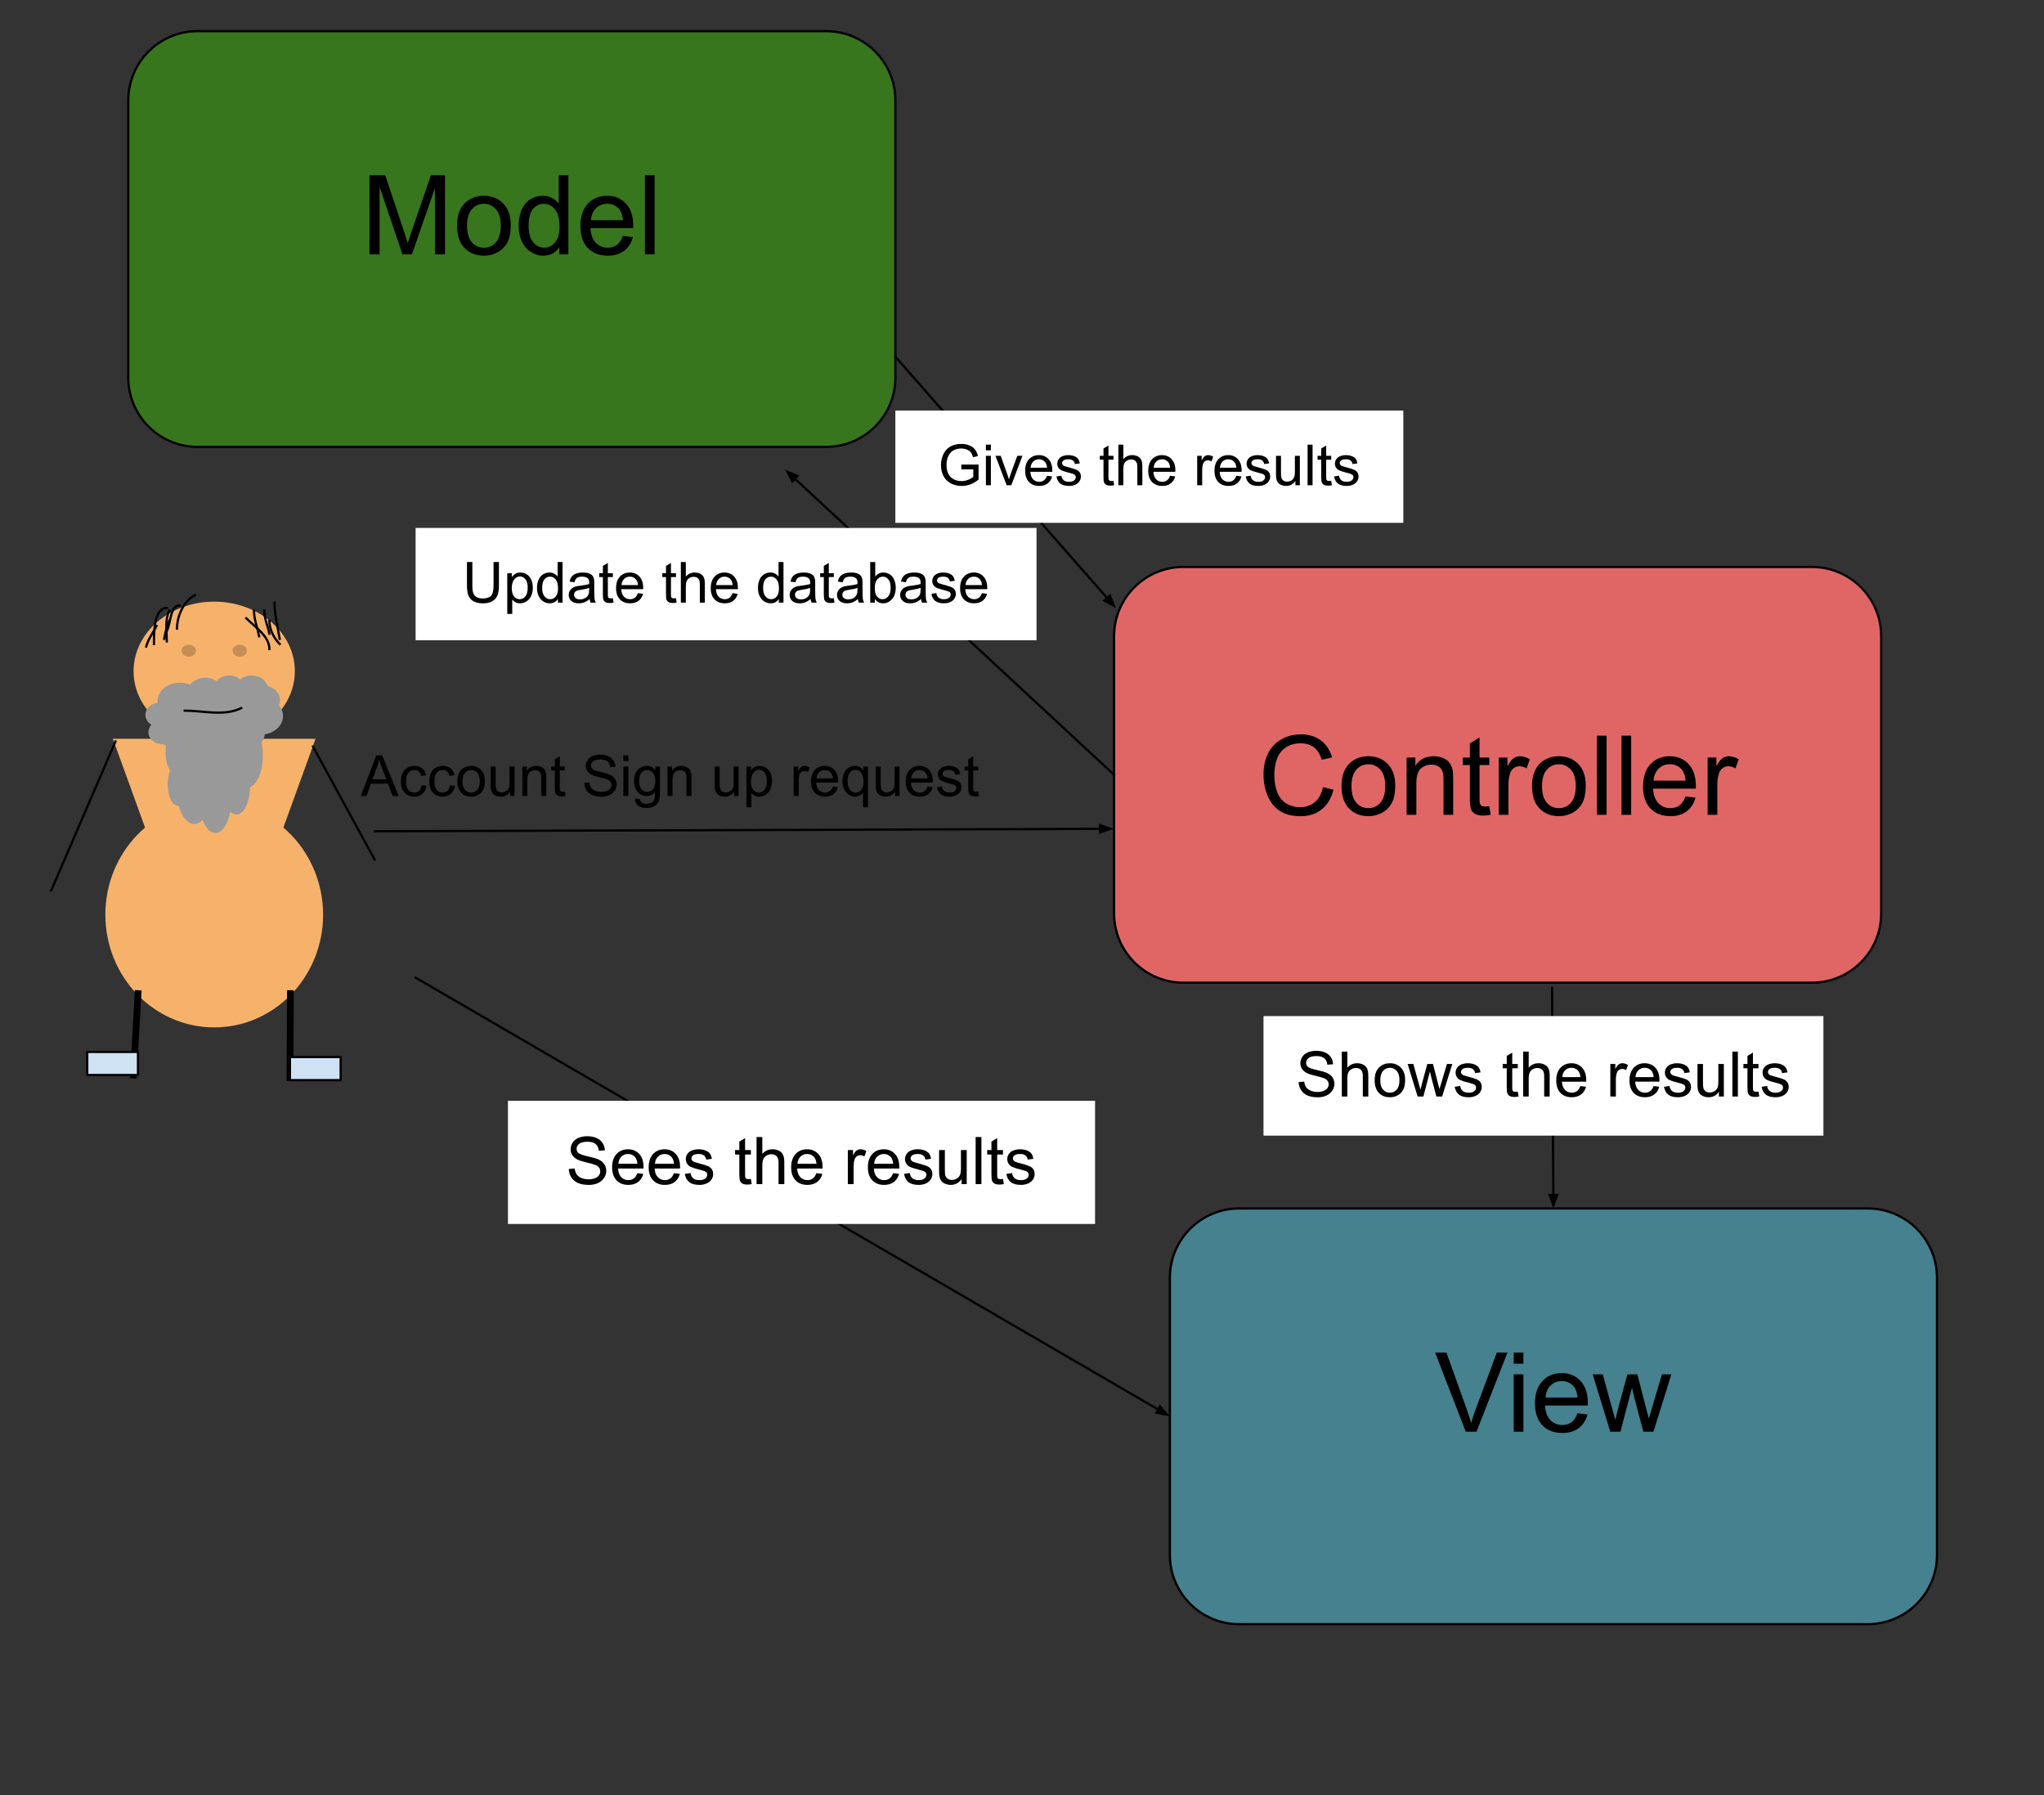 <svg version="1.1" viewBox="0.0 0.0 912.0 800.801" fill="none" stroke="none" stroke-linecap="square" stroke-miterlimit="10" xmlns:xlink="http://www.w3.org/1999/xlink" xmlns="http://www.w3.org/2000/svg"><rect x="0.0" y="0.0" width="912.0" height="800.801" fill="#333333" stroke="none"/><clipPath id="p.0"><path d="m0 0l912.0 0l0 800.801l-912.0 0l0 -800.801z" clip-rule="nonzero"/></clipPath><g clip-path="url(#p.0)"><path fill="#000000" fill-opacity="0.0" d="m0 0l912.0 0l0 800.801l-912.0 0z" fill-rule="evenodd"/><path fill="#38761d" d="m57.239 44.804l0 0c0 -17.07 13.838 -30.909 30.909 -30.909l280.45 0c8.198 0 16.059 3.256 21.856 9.053c5.797 5.797 9.053 13.658 9.053 21.856l0 123.631c0 17.07 -13.838 30.909 -30.909 30.909l-280.45 0c-17.07 0 -30.909 -13.838 -30.909 -30.909z" fill-rule="evenodd"/><path stroke="#000000" stroke-width="1.0" stroke-linejoin="round" stroke-linecap="butt" d="m57.239 44.804l0 0c0 -17.07 13.838 -30.909 30.909 -30.909l280.45 0c8.198 0 16.059 3.256 21.856 9.053c5.797 5.797 9.053 13.658 9.053 21.856l0 123.631c0 17.07 -13.838 30.909 -30.909 30.909l-280.45 0c-17.07 0 -30.909 -13.838 -30.909 -30.909z" fill-rule="evenodd"/><path fill="#000000" d="m164.853 113.479l0 -35.312l7.031 0l8.359 25.0q1.156 3.5 1.688 5.234q0.609 -1.938 1.875 -5.672l8.469 -24.562l6.281 0l0 35.312l-4.5 0l0 -29.547l-10.266 29.547l-4.219 0l-10.203 -30.062l0 30.062l-4.516 0zm39.075 -12.797q0 -7.094 3.953 -10.516q3.297 -2.844 8.031 -2.844q5.281 0 8.625 3.453q3.359 3.453 3.359 9.547q0 4.938 -1.484 7.781q-1.484 2.828 -4.312 4.391q-2.828 1.562 -6.188 1.562q-5.359 0 -8.672 -3.438q-3.312 -3.453 -3.312 -9.938zm4.453 0q0 4.922 2.141 7.375q2.141 2.438 5.391 2.438q3.234 0 5.375 -2.453q2.141 -2.469 2.141 -7.5q0 -4.734 -2.156 -7.172q-2.141 -2.453 -5.359 -2.453q-3.25 0 -5.391 2.438q-2.141 2.422 -2.141 7.328zm41.184 12.797l0 -3.234q-2.422 3.812 -7.156 3.812q-3.047 0 -5.625 -1.688q-2.562 -1.688 -3.969 -4.703q-1.406 -3.031 -1.406 -6.953q0 -3.828 1.266 -6.938q1.281 -3.125 3.828 -4.781q2.562 -1.672 5.719 -1.672q2.312 0 4.109 0.984q1.812 0.969 2.953 2.531l0 -12.672l4.312 0l0 35.312l-4.031 0zm-13.703 -12.766q0 4.906 2.062 7.344q2.078 2.438 4.906 2.438q2.828 0 4.812 -2.328q2.0 -2.328 2.0 -7.094q0 -5.25 -2.031 -7.703q-2.016 -2.453 -4.984 -2.453q-2.891 0 -4.828 2.359q-1.938 2.359 -1.938 7.438zm42.059 4.531l4.469 0.547q-1.047 3.938 -3.922 6.109q-2.859 2.156 -7.312 2.156q-5.625 0 -8.906 -3.453q-3.281 -3.453 -3.281 -9.703q0 -6.453 3.312 -10.016q3.328 -3.562 8.625 -3.562q5.141 0 8.391 3.5q3.25 3.484 3.25 9.812q0 0.391 -0.031 1.156l-19.078 0q0.25 4.219 2.391 6.469q2.141 2.234 5.344 2.234q2.391 0 4.078 -1.25q1.688 -1.25 2.672 -4.0zm-14.234 -7.016l14.281 0q-0.297 -3.219 -1.641 -4.844q-2.078 -2.5 -5.375 -2.5q-2.984 0 -5.016 2.0q-2.031 2.0 -2.25 5.344zm24.059 15.25l0 -35.312l4.328 0l0 35.312l-4.328 0z" fill-rule="nonzero"/><path fill="#45818e" d="m521.979 569.995l0 0c0 -17.07 13.838 -30.909 30.909 -30.909l280.45 0c8.198 0 16.059 3.256 21.856 9.053c5.797 5.797 9.053 13.658 9.053 21.856l0 123.631c0 17.07 -13.838 30.909 -30.909 30.909l-280.45 0c-17.07 0 -30.909 -13.838 -30.909 -30.909z" fill-rule="evenodd"/><path stroke="#000000" stroke-width="1.0" stroke-linejoin="round" stroke-linecap="butt" d="m521.979 569.995l0 0c0 -17.07 13.838 -30.909 30.909 -30.909l280.45 0c8.198 0 16.059 3.256 21.856 9.053c5.797 5.797 9.053 13.658 9.053 21.856l0 123.631c0 17.07 -13.838 30.909 -30.909 30.909l-280.45 0c-17.07 0 -30.909 -13.838 -30.909 -30.909z" fill-rule="evenodd"/><path fill="#000000" d="m653.99 638.671l-13.672 -35.312l5.062 0l9.172 25.656q1.109 3.078 1.859 5.781q0.812 -2.891 1.891 -5.781l9.547 -25.656l4.766 0l-13.828 35.312l-4.797 0zm21.401 -30.328l0 -4.984l4.328 0l0 4.984l-4.328 0zm0 30.328l0 -25.578l4.328 0l0 25.578l-4.328 0zm28.444 -8.234l4.469 0.547q-1.047 3.938 -3.922 6.109q-2.859 2.156 -7.312 2.156q-5.625 0 -8.906 -3.453q-3.281 -3.453 -3.281 -9.703q0 -6.453 3.312 -10.016q3.328 -3.562 8.625 -3.562q5.141 0 8.391 3.5q3.25 3.484 3.25 9.812q0 0.391 -0.031 1.156l-19.078 0q0.25 4.219 2.391 6.469q2.141 2.234 5.344 2.234q2.391 0 4.078 -1.25q1.688 -1.25 2.672 -4.0zm-14.234 -7.016l14.281 0q-0.297 -3.219 -1.641 -4.844q-2.078 -2.5 -5.375 -2.5q-2.984 0 -5.016 2.0q-2.031 2.0 -2.25 5.344zm28.871 15.25l-7.828 -25.578l4.484 0l4.062 14.766l1.531 5.484q0.094 -0.406 1.312 -5.266l4.078 -14.984l4.453 0l3.828 14.828l1.281 4.891l1.469 -4.938l4.375 -14.781l4.219 0l-8.0 25.578l-4.5 0l-4.062 -15.312l-1.0 -4.359l-5.172 19.672l-4.531 0z" fill-rule="nonzero"/><path fill="#e06666" d="m497.087 283.821l0 0c0 -17.07 13.838 -30.909 30.909 -30.909l280.45 0c8.198 0 16.059 3.256 21.856 9.053c5.797 5.797 9.053 13.658 9.053 21.856l0 123.631c0 17.07 -13.838 30.909 -30.909 30.909l-280.45 0c-17.07 0 -30.909 -13.838 -30.909 -30.909z" fill-rule="evenodd"/><path stroke="#000000" stroke-width="1.0" stroke-linejoin="round" stroke-linecap="butt" d="m497.087 283.821l0 0c0 -17.07 13.838 -30.909 30.909 -30.909l280.45 0c8.198 0 16.059 3.256 21.856 9.053c5.797 5.797 9.053 13.658 9.053 21.856l0 123.631c0 17.07 -13.838 30.909 -30.909 30.909l-280.45 0c-17.07 0 -30.909 -13.838 -30.909 -30.909z" fill-rule="evenodd"/><path fill="#000000" d="m590.303 351.122l4.672 1.172q-1.469 5.766 -5.297 8.797q-3.812 3.016 -9.328 3.016q-5.703 0 -9.281 -2.328q-3.578 -2.328 -5.453 -6.734q-1.859 -4.406 -1.859 -9.469q0 -5.516 2.109 -9.625q2.109 -4.109 6.0 -6.234q3.891 -2.125 8.562 -2.125q5.297 0 8.906 2.703q3.625 2.688 5.031 7.578l-4.594 1.078q-1.234 -3.844 -3.578 -5.594q-2.328 -1.766 -5.859 -1.766q-4.078 0 -6.812 1.953q-2.734 1.938 -3.844 5.234q-1.094 3.281 -1.094 6.781q0 4.5 1.312 7.859q1.312 3.359 4.078 5.031q2.766 1.656 6.0 1.656q3.922 0 6.641 -2.266q2.719 -2.266 3.688 -6.719zm8.264 -0.422q0 -7.094 3.953 -10.516q3.297 -2.844 8.031 -2.844q5.281 0 8.625 3.453q3.359 3.453 3.359 9.547q0 4.938 -1.484 7.781q-1.484 2.828 -4.312 4.391q-2.828 1.562 -6.188 1.562q-5.359 0 -8.672 -3.438q-3.312 -3.453 -3.312 -9.938zm4.453 0q0 4.922 2.141 7.375q2.141 2.438 5.391 2.438q3.234 0 5.375 -2.453q2.141 -2.469 2.141 -7.5q0 -4.734 -2.156 -7.172q-2.141 -2.453 -5.359 -2.453q-3.25 0 -5.391 2.438q-2.141 2.422 -2.141 7.328zm24.59 12.797l0 -25.578l3.906 0l0 3.641q2.812 -4.219 8.141 -4.219q2.312 0 4.25 0.828q1.938 0.828 2.891 2.188q0.969 1.344 1.359 3.203q0.234 1.203 0.234 4.203l0 15.734l-4.328 0l0 -15.562q0 -2.641 -0.516 -3.953q-0.5 -1.312 -1.797 -2.094q-1.281 -0.797 -3.016 -0.797q-2.766 0 -4.781 1.766q-2.0 1.75 -2.0 6.672l0 13.969l-4.344 0zm36.903 -3.875l0.625 3.828q-1.828 0.391 -3.281 0.391q-2.359 0 -3.656 -0.75q-1.297 -0.75 -1.828 -1.969q-0.531 -1.219 -0.531 -5.109l0 -14.719l-3.188 0l0 -3.375l3.188 0l0 -6.328l4.312 -2.609l0 8.938l4.359 0l0 3.375l-4.359 0l0 14.953q0 1.859 0.219 2.391q0.234 0.531 0.75 0.844q0.516 0.312 1.484 0.312q0.719 0 1.906 -0.172zm4.189 3.875l0 -25.578l3.906 0l0 3.875q1.484 -2.719 2.75 -3.578q1.266 -0.875 2.781 -0.875q2.203 0 4.453 1.391l-1.484 4.031q-1.594 -0.938 -3.188 -0.938q-1.422 0 -2.547 0.859q-1.125 0.844 -1.609 2.359q-0.734 2.312 -0.734 5.062l0 13.391l-4.328 0zm14.864 -12.797q0 -7.094 3.953 -10.516q3.297 -2.844 8.031 -2.844q5.281 0 8.625 3.453q3.359 3.453 3.359 9.547q0 4.938 -1.484 7.781q-1.484 2.828 -4.312 4.391q-2.828 1.562 -6.188 1.562q-5.359 0 -8.672 -3.438q-3.312 -3.453 -3.312 -9.938zm4.453 0q0 4.922 2.141 7.375q2.141 2.438 5.391 2.438q3.234 0 5.375 -2.453q2.141 -2.469 2.141 -7.5q0 -4.734 -2.156 -7.172q-2.141 -2.453 -5.359 -2.453q-3.25 0 -5.391 2.438q-2.141 2.422 -2.141 7.328zm24.496 12.797l0 -35.312l4.328 0l0 35.312l-4.328 0zm10.959 0l0 -35.312l4.328 0l0 35.312l-4.328 0zm28.569 -8.234l4.469 0.547q-1.047 3.938 -3.922 6.109q-2.859 2.156 -7.312 2.156q-5.625 0 -8.906 -3.453q-3.281 -3.453 -3.281 -9.703q0 -6.453 3.312 -10.016q3.328 -3.562 8.625 -3.562q5.141 0 8.391 3.5q3.25 3.484 3.25 9.812q0 0.391 -0.031 1.156l-19.078 0q0.25 4.219 2.391 6.469q2.141 2.234 5.344 2.234q2.391 0 4.078 -1.25q1.688 -1.25 2.672 -4.0zm-14.234 -7.016l14.281 0q-0.297 -3.219 -1.641 -4.844q-2.078 -2.5 -5.375 -2.5q-2.984 0 -5.016 2.0q-2.031 2.0 -2.25 5.344zm24.106 15.25l0 -25.578l3.906 0l0 3.875q1.484 -2.719 2.75 -3.578q1.266 -0.875 2.781 -0.875q2.203 0 4.453 1.391l-1.484 4.031q-1.594 -0.938 -3.188 -0.938q-1.422 0 -2.547 0.859q-1.125 0.844 -1.609 2.359q-0.734 2.312 -0.734 5.062l0 13.391l-4.328 0z" fill-rule="nonzero"/><path fill="#f6b26b" d="m50.367 329.57l90.428 0l-45.214 124.769z" fill-rule="evenodd"/><path fill="#f6b26b" d="m47.503 408.021l0 0c0 -27.501 21.526 -49.795 48.079 -49.795l0 0c12.751 0 24.98 5.246 33.997 14.585c9.017 9.338 14.082 22.004 14.082 35.211l0 0c0 27.501 -21.526 49.795 -48.079 49.795l0 0c-26.553 0 -48.079 -22.294 -48.079 -49.795z" fill-rule="evenodd"/><path stroke="#f6b26b" stroke-width="1.0" stroke-linejoin="round" stroke-linecap="butt" d="m47.503 408.021l0 0c0 -27.501 21.526 -49.795 48.079 -49.795l0 0c12.751 0 24.98 5.246 33.997 14.585c9.017 9.338 14.082 22.004 14.082 35.211l0 0c0 27.501 -21.526 49.795 -48.079 49.795l0 0c-26.553 0 -48.079 -22.294 -48.079 -49.795z" fill-rule="evenodd"/><path fill="#f6b26b" d="m60.101 299.394l0 0c0 -16.847 15.885 -30.504 35.48 -30.504c19.595 0 35.48 13.657 35.48 30.504c0 16.847 -15.885 30.504 -35.48 30.504c-19.595 0 -35.48 -13.657 -35.48 -30.504z" fill-rule="evenodd"/><path fill="#c48e55" d="m80.519 290.271c0 -1.755 1.655 -3.177 3.696 -3.177c2.041 0 3.696 1.423 3.696 3.177c0 1.755 -1.655 3.178 -3.696 3.178c-2.041 0 -3.696 -1.423 -3.696 -3.178m22.734 0c0 -1.755 1.655 -3.177 3.696 -3.177c2.041 0 3.696 1.423 3.696 3.177c0 1.755 -1.655 3.178 -3.696 3.178c-2.041 0 -3.696 -1.423 -3.696 -3.178" fill-rule="evenodd"/><path fill="#000000" fill-opacity="0.0" d="m76.351 312.697q19.231 11.355 38.416 0" fill-rule="evenodd"/><path fill="#000000" fill-opacity="0.0" d="m60.101 299.394l0 0c0 -16.847 15.885 -30.504 35.48 -30.504c19.595 0 35.48 13.657 35.48 30.504c0 16.847 -15.885 30.504 -35.48 30.504c-19.595 0 -35.48 -13.657 -35.48 -30.504z" fill-rule="evenodd"/><path stroke="#f6b26b" stroke-width="1.0" stroke-linejoin="round" stroke-linecap="butt" d="m80.519 290.271c0 -1.755 1.655 -3.177 3.696 -3.177c2.041 0 3.696 1.423 3.696 3.177c0 1.755 -1.655 3.178 -3.696 3.178c-2.041 0 -3.696 -1.423 -3.696 -3.178m22.734 0c0 -1.755 1.655 -3.177 3.696 -3.177c2.041 0 3.696 1.423 3.696 3.177c0 1.755 -1.655 3.178 -3.696 3.178c-2.041 0 -3.696 -1.423 -3.696 -3.178" fill-rule="evenodd"/><path stroke="#f6b26b" stroke-width="1.0" stroke-linejoin="round" stroke-linecap="butt" d="m76.351 312.697q19.231 11.355 38.416 0" fill-rule="evenodd"/><path stroke="#f6b26b" stroke-width="1.0" stroke-linejoin="round" stroke-linecap="butt" d="m60.101 299.394l0 0c0 -16.847 15.885 -30.504 35.48 -30.504c19.595 0 35.48 13.657 35.48 30.504c0 16.847 -15.885 30.504 -35.48 30.504c-19.595 0 -35.48 -13.657 -35.48 -30.504z" fill-rule="evenodd"/><path fill="#000000" fill-opacity="0.0" d="m61.585 443.232l-2.047 36.346" fill-rule="evenodd"/><path stroke="#000000" stroke-width="3.0" stroke-linejoin="round" stroke-linecap="butt" d="m61.585 443.232l-2.047 36.346" fill-rule="evenodd"/><path fill="#000000" fill-opacity="0.0" d="m129.578 443.232l-0.22 37.48" fill-rule="evenodd"/><path stroke="#000000" stroke-width="3.0" stroke-linejoin="round" stroke-linecap="butt" d="m129.578 443.232l-0.22 37.48" fill-rule="evenodd"/><path fill="#cfe2f3" d="m38.927 469.265l22.646 0l0 10.299l-22.646 0z" fill-rule="evenodd"/><path stroke="#000000" stroke-width="1.0" stroke-linejoin="round" stroke-linecap="butt" d="m38.927 469.265l22.646 0l0 10.299l-22.646 0z" fill-rule="evenodd"/><path fill="#cfe2f3" d="m129.357 471.554l22.646 0l0 10.299l-22.646 0z" fill-rule="evenodd"/><path stroke="#000000" stroke-width="1.0" stroke-linejoin="round" stroke-linecap="butt" d="m129.357 471.554l22.646 0l0 10.299l-22.646 0z" fill-rule="evenodd"/><path fill="#000000" fill-opacity="0.0" d="m51.52 330.759l-28.63 66.394" fill-rule="evenodd"/><path stroke="#000000" stroke-width="1.0" stroke-linejoin="round" stroke-linecap="butt" d="m51.52 330.759l-28.63 66.394" fill-rule="evenodd"/><path fill="#000000" fill-opacity="0.0" d="m139.659 333.047l27.465 50.362" fill-rule="evenodd"/><path stroke="#000000" stroke-width="1.0" stroke-linejoin="round" stroke-linecap="butt" d="m139.659 333.047l27.465 50.362" fill-rule="evenodd"/><path fill="#000000" fill-opacity="0.0" d="m78.99 280.394c0 -5.634 2.974 -12.362 8.013 -14.882" fill-rule="evenodd"/><path stroke="#000000" stroke-width="1.0" stroke-linejoin="round" stroke-linecap="butt" d="m78.99 280.394c0 -5.634 2.974 -12.362 8.013 -14.882" fill-rule="evenodd"/><path fill="#000000" fill-opacity="0.0" d="m73.268 284.971c0.545 -2.724 1.046 -5.529 2.289 -8.013" fill-rule="evenodd"/><path stroke="#000000" stroke-width="1.0" stroke-linejoin="round" stroke-linecap="butt" d="m73.268 284.971c0.545 -2.724 1.046 -5.529 2.289 -8.013" fill-rule="evenodd"/><path fill="#000000" fill-opacity="0.0" d="m68.688 287.26c0 -5.672 0.053 -16.024 5.724 -16.024" fill-rule="evenodd"/><path stroke="#000000" stroke-width="1.0" stroke-linejoin="round" stroke-linecap="butt" d="m68.688 287.26c0 -5.672 0.053 -16.024 5.724 -16.024" fill-rule="evenodd"/><path fill="#000000" fill-opacity="0.0" d="m74.413 286.115c0 -4.594 -0.91 -9.626 1.144 -13.735" fill-rule="evenodd"/><path stroke="#000000" stroke-width="1.0" stroke-linejoin="round" stroke-linecap="butt" d="m74.413 286.115c0 -4.594 -0.91 -9.626 1.144 -13.735" fill-rule="evenodd"/><path fill="#000000" fill-opacity="0.0" d="m65.255 288.404c0.828 -3.311 3.053 -6.104 4.577 -9.158" fill-rule="evenodd"/><path stroke="#000000" stroke-width="1.0" stroke-linejoin="round" stroke-linecap="butt" d="m65.255 288.404c0.828 -3.311 3.053 -6.104 4.577 -9.158" fill-rule="evenodd"/><path fill="#000000" fill-opacity="0.0" d="m115.619 283.827c-0.763 -3.815 -2.289 -7.555 -2.289 -11.446" fill-rule="evenodd"/><path stroke="#000000" stroke-width="1.0" stroke-linejoin="round" stroke-linecap="butt" d="m115.619 283.827c-0.763 -3.815 -2.289 -7.555 -2.289 -11.446" fill-rule="evenodd"/><path fill="#000000" fill-opacity="0.0" d="m120.199 282.682c-0.69 -3.449 -2.289 -6.784 -2.289 -10.302" fill-rule="evenodd"/><path stroke="#000000" stroke-width="1.0" stroke-linejoin="round" stroke-linecap="butt" d="m120.199 282.682c-0.69 -3.449 -2.289 -6.784 -2.289 -10.302" fill-rule="evenodd"/><path fill="#000000" fill-opacity="0.0" d="m124.777 287.26c-2.657 -2.657 -4.577 -6.544 -4.577 -10.302" fill-rule="evenodd"/><path stroke="#000000" stroke-width="1.0" stroke-linejoin="round" stroke-linecap="butt" d="m124.777 287.26c-2.657 -2.657 -4.577 -6.544 -4.577 -10.302" fill-rule="evenodd"/><path fill="#000000" fill-opacity="0.0" d="m124.777 284.971c-0.887 -5.323 -2.289 -10.63 -2.289 -16.026" fill-rule="evenodd"/><path stroke="#000000" stroke-width="1.0" stroke-linejoin="round" stroke-linecap="butt" d="m124.777 284.971c-0.887 -5.323 -2.289 -10.63 -2.289 -16.026" fill-rule="evenodd"/><path fill="#000000" fill-opacity="0.0" d="m120.199 289.551c0 -5.724 -6.255 -9.69 -10.302 -13.738" fill-rule="evenodd"/><path stroke="#000000" stroke-width="1.0" stroke-linejoin="round" stroke-linecap="butt" d="m120.199 289.551c0 -5.724 -6.255 -9.69 -10.302 -13.738" fill-rule="evenodd"/><path fill="#000000" fill-opacity="0.0" d="m74.412 281.538c1.907 -3.816 1.458 -11.446 5.724 -11.446" fill-rule="evenodd"/><path stroke="#000000" stroke-width="1.0" stroke-linejoin="round" stroke-linecap="butt" d="m74.412 281.538c1.907 -3.816 1.458 -11.446 5.724 -11.446" fill-rule="evenodd"/><path fill="#999999" d="m78.238 326.517l0 0c-0.341 -5.356 0.78 -10.658 2.887 -13.657c2.108 -2.998 4.833 -3.167 7.019 -0.435l0 0c0.774 -3.114 2.191 -5.264 3.823 -5.8c1.631 -0.536 3.285 0.606 4.462 3.08l0 0c0.66 -2.824 1.955 -4.721 3.426 -5.018c1.471 -0.297 2.91 1.047 3.806 3.556l0 0c1.192 -2.993 3.088 -4.253 4.867 -3.235c1.78 1.018 3.124 4.131 3.451 7.992l0 0c1.46 0.85 2.676 3.011 3.334 5.924c0.658 2.913 0.694 6.294 0.097 9.267l0 0c1.438 3.994 1.774 9.316 0.883 13.979c-0.891 4.664 -2.874 7.969 -5.211 8.681c-0.016 4.377 -1.141 8.393 -2.94 10.501c-1.799 2.108 -3.992 1.977 -5.734 -0.341l0 0c-0.742 5.242 -2.83 9.099 -5.361 9.905c-2.532 0.806 -5.054 -1.585 -6.476 -6.138l0 0c-1.744 2.244 -3.836 2.891 -5.805 1.794c-1.969 -1.097 -3.649 -3.846 -4.66 -7.625l0 0c-1.782 0.445 -3.505 -1.525 -4.314 -4.934c-0.809 -3.408 -0.531 -7.529 0.695 -10.316l0 0c-1.59 -1.997 -2.401 -5.959 -2.01 -9.821c0.39 -3.862 1.894 -6.748 3.726 -7.153z" fill-rule="evenodd"/><path fill="#000000" fill-opacity="0.0" d="m76.487 343.698l0 0c0.75 0.942 1.617 1.37 2.483 1.225m1.135 14.025c0.373 -0.093 0.738 -0.29 1.086 -0.586m9.378 6.418c-0.262 -0.839 -0.482 -1.736 -0.655 -2.674m12.493 -1.093l0 0c0.135 -0.956 0.223 -1.939 0.261 -2.935m8.412 -7.225c0.018 -4.66 -1.222 -8.927 -3.187 -10.968m7.515 -11.693c-0.318 1.587 -0.804 2.994 -1.419 4.113m-2.012 -19.304l0 0c0.054 0.641 0.079 1.291 0.075 1.942m-8.393 -6.699l0 0c-0.297 0.747 -0.542 1.581 -0.727 2.477m-6.505 -1.015l0 0c-0.158 0.678 -0.277 1.396 -0.352 2.136m-7.932 0.584l0 0c0.463 0.578 0.89 1.274 1.274 2.072m-11.18 12.019l0 0c0.047 0.738 0.121 1.467 0.222 2.18" fill-rule="evenodd"/><path stroke="#999999" stroke-width="1.0" stroke-linejoin="round" stroke-linecap="butt" d="m78.238 326.517l0 0c-0.341 -5.356 0.78 -10.658 2.887 -13.657c2.108 -2.998 4.833 -3.167 7.019 -0.435l0 0c0.774 -3.114 2.191 -5.264 3.823 -5.8c1.631 -0.536 3.285 0.606 4.462 3.08l0 0c0.66 -2.824 1.955 -4.721 3.426 -5.018c1.471 -0.297 2.91 1.047 3.806 3.556l0 0c1.192 -2.993 3.088 -4.253 4.867 -3.235c1.78 1.018 3.124 4.131 3.451 7.992l0 0c1.46 0.85 2.676 3.011 3.334 5.924c0.658 2.913 0.694 6.294 0.097 9.267l0 0c1.438 3.994 1.774 9.316 0.883 13.979c-0.891 4.664 -2.874 7.969 -5.211 8.681c-0.016 4.377 -1.141 8.393 -2.94 10.501c-1.799 2.108 -3.992 1.977 -5.734 -0.341l0 0c-0.742 5.242 -2.83 9.099 -5.361 9.905c-2.532 0.806 -5.054 -1.585 -6.476 -6.138l0 0c-1.744 2.244 -3.836 2.891 -5.805 1.794c-1.969 -1.097 -3.649 -3.846 -4.66 -7.625l0 0c-1.782 0.445 -3.505 -1.525 -4.314 -4.934c-0.809 -3.408 -0.531 -7.529 0.695 -10.316l0 0c-1.59 -1.997 -2.401 -5.959 -2.01 -9.821c0.39 -3.862 1.894 -6.748 3.726 -7.153z" fill-rule="evenodd"/><path stroke="#999999" stroke-width="1.0" stroke-linejoin="round" stroke-linecap="butt" d="m76.487 343.698l0 0c0.75 0.942 1.617 1.37 2.483 1.225m1.135 14.025c0.373 -0.093 0.738 -0.29 1.086 -0.586m9.378 6.418c-0.262 -0.839 -0.482 -1.736 -0.655 -2.674m12.493 -1.093l0 0c0.135 -0.956 0.223 -1.939 0.261 -2.935m8.412 -7.225c0.018 -4.66 -1.222 -8.927 -3.187 -10.968m7.515 -11.693c-0.318 1.587 -0.804 2.994 -1.419 4.113m-2.012 -19.304l0 0c0.054 0.641 0.079 1.291 0.075 1.942m-8.393 -6.699l0 0c-0.297 0.747 -0.542 1.581 -0.727 2.477m-6.505 -1.015l0 0c-0.158 0.678 -0.277 1.396 -0.352 2.136m-7.932 0.584l0 0c0.463 0.578 0.89 1.274 1.274 2.072m-11.18 12.019l0 0c0.047 0.738 0.121 1.467 0.222 2.18" fill-rule="evenodd"/><path fill="#999999" d="m70.869 313.798l0 0c-0.486 -2.932 1.111 -5.835 4.114 -7.477c3.003 -1.642 6.885 -1.734 9.999 -0.238l0 0c1.103 -1.705 3.122 -2.882 5.446 -3.175c2.324 -0.293 4.68 0.332 6.356 1.686l0 0c0.94 -1.546 2.785 -2.584 4.88 -2.747c2.096 -0.163 4.146 0.573 5.422 1.947l0 0c1.698 -1.639 4.399 -2.328 6.934 -1.771c2.536 0.557 4.45 2.262 4.916 4.376l0 0c2.08 0.465 3.812 1.648 4.75 3.243c0.938 1.595 0.988 3.446 0.139 5.073l0 0c2.048 2.187 2.527 5.1 1.259 7.653c-1.269 2.553 -4.095 4.363 -7.423 4.753c-0.023 2.396 -1.626 4.595 -4.189 5.749c-2.563 1.154 -5.688 1.082 -8.168 -0.187l0 0c-1.057 2.87 -4.031 4.982 -7.638 5.423c-3.607 0.441 -7.2 -0.867 -9.227 -3.36l0 0c-2.484 1.229 -5.465 1.583 -8.27 0.982c-2.805 -0.601 -5.198 -2.105 -6.639 -4.175l0 0c-2.539 0.244 -4.993 -0.835 -6.145 -2.701c-1.152 -1.866 -0.757 -4.122 0.99 -5.648l0 0c-2.264 -1.093 -3.42 -3.263 -2.864 -5.377c0.556 -2.114 2.698 -3.694 5.308 -3.916z" fill-rule="evenodd"/><path fill="#000000" fill-opacity="0.0" d="m68.375 323.204l0 0c1.069 0.516 2.303 0.75 3.538 0.671m1.617 7.678c0.531 -0.051 1.051 -0.159 1.548 -0.321m13.361 3.514c-0.373 -0.459 -0.686 -0.95 -0.933 -1.464m17.798 -0.598l0 0c0.193 -0.523 0.317 -1.062 0.372 -1.607m11.985 -3.956c0.025 -2.551 -1.742 -4.887 -4.541 -6.004m10.705 -6.401c-0.453 0.869 -1.145 1.639 -2.022 2.251m-2.866 -10.569l0 0c0.077 0.351 0.113 0.707 0.107 1.063m-11.957 -3.668l0 0c-0.423 0.409 -0.772 0.866 -1.036 1.356m-9.267 -0.556l0 0c-0.226 0.371 -0.394 0.764 -0.502 1.17m-11.301 0.32l0 0c0.659 0.317 1.269 0.698 1.815 1.135m-15.928 6.58l0 0c0.067 0.404 0.173 0.803 0.317 1.194" fill-rule="evenodd"/><path stroke="#999999" stroke-width="1.0" stroke-linejoin="round" stroke-linecap="butt" d="m70.869 313.798l0 0c-0.486 -2.932 1.111 -5.835 4.114 -7.477c3.003 -1.642 6.885 -1.734 9.999 -0.238l0 0c1.103 -1.705 3.122 -2.882 5.446 -3.175c2.324 -0.293 4.68 0.332 6.356 1.686l0 0c0.94 -1.546 2.785 -2.584 4.88 -2.747c2.096 -0.163 4.146 0.573 5.422 1.947l0 0c1.698 -1.639 4.399 -2.328 6.934 -1.771c2.536 0.557 4.45 2.262 4.916 4.376l0 0c2.08 0.465 3.812 1.648 4.75 3.243c0.938 1.595 0.988 3.446 0.139 5.073l0 0c2.048 2.187 2.527 5.1 1.259 7.653c-1.269 2.553 -4.095 4.363 -7.423 4.753c-0.023 2.396 -1.626 4.595 -4.189 5.749c-2.563 1.154 -5.688 1.082 -8.168 -0.187l0 0c-1.057 2.87 -4.031 4.982 -7.638 5.423c-3.607 0.441 -7.2 -0.867 -9.227 -3.36l0 0c-2.484 1.229 -5.465 1.583 -8.27 0.982c-2.805 -0.601 -5.198 -2.105 -6.639 -4.175l0 0c-2.539 0.244 -4.993 -0.835 -6.145 -2.701c-1.152 -1.866 -0.757 -4.122 0.99 -5.648l0 0c-2.264 -1.093 -3.42 -3.263 -2.864 -5.377c0.556 -2.114 2.698 -3.694 5.308 -3.916z" fill-rule="evenodd"/><path stroke="#999999" stroke-width="1.0" stroke-linejoin="round" stroke-linecap="butt" d="m68.375 323.204l0 0c1.069 0.516 2.303 0.75 3.538 0.671m1.617 7.678c0.531 -0.051 1.051 -0.159 1.548 -0.321m13.361 3.514c-0.373 -0.459 -0.686 -0.95 -0.933 -1.464m17.798 -0.598l0 0c0.193 -0.523 0.317 -1.062 0.372 -1.607m11.985 -3.956c0.025 -2.551 -1.742 -4.887 -4.541 -6.004m10.705 -6.401c-0.453 0.869 -1.145 1.639 -2.022 2.251m-2.866 -10.569l0 0c0.077 0.351 0.113 0.707 0.107 1.063m-11.957 -3.668l0 0c-0.423 0.409 -0.772 0.866 -1.036 1.356m-9.267 -0.556l0 0c-0.226 0.371 -0.394 0.764 -0.502 1.17m-11.301 0.32l0 0c0.659 0.317 1.269 0.698 1.815 1.135m-15.928 6.58l0 0c0.067 0.404 0.173 0.803 0.317 1.194" fill-rule="evenodd"/><path fill="#000000" fill-opacity="0.0" d="m82.425 317.021c8.402 0 17.666 2.613 25.181 -1.144" fill-rule="evenodd"/><path stroke="#000000" stroke-width="1.0" stroke-linejoin="round" stroke-linecap="butt" d="m82.425 317.021c8.402 0 17.666 2.613 25.181 -1.144" fill-rule="evenodd"/><path fill="#000000" fill-opacity="0.0" d="m167.276 370.829l329.512 -1.102" fill-rule="evenodd"/><path stroke="#000000" stroke-width="1.0" stroke-linejoin="round" stroke-linecap="butt" d="m167.276 370.829l323.512 -1.082" fill-rule="evenodd"/><path fill="#000000" stroke="#000000" stroke-width="1.0" stroke-linecap="butt" d="m490.793 371.399l4.533 -1.667l-4.544 -1.637z" fill-rule="evenodd"/><path fill="#000000" fill-opacity="0.0" d="m497.087 345.636l-146.803 -136.157" fill-rule="evenodd"/><path stroke="#000000" stroke-width="1.0" stroke-linejoin="round" stroke-linecap="butt" d="m497.087 345.636l-142.404 -132.077" fill-rule="evenodd"/><path fill="#000000" stroke="#000000" stroke-width="1.0" stroke-linecap="butt" d="m355.806 212.348l-4.451 -1.875l2.204 4.297z" fill-rule="evenodd"/><path fill="#000000" fill-opacity="0.0" d="m399.491 159.11l98.457 112.189" fill-rule="evenodd"/><path stroke="#000000" stroke-width="1.0" stroke-linejoin="round" stroke-linecap="butt" d="m399.491 159.11l94.499 107.679" fill-rule="evenodd"/><path fill="#000000" stroke="#000000" stroke-width="1.0" stroke-linecap="butt" d="m492.748 267.879l4.235 2.321l-1.752 -4.5z" fill-rule="evenodd"/><path fill="#000000" fill-opacity="0.0" d="m185.444 436.126l336.535 195.685" fill-rule="evenodd"/><path stroke="#000000" stroke-width="1.0" stroke-linejoin="round" stroke-linecap="butt" d="m185.444 436.126l331.349 192.669" fill-rule="evenodd"/><path fill="#000000" stroke="#000000" stroke-width="1.0" stroke-linecap="butt" d="m515.962 630.223l4.753 0.853l-3.093 -3.709z" fill-rule="evenodd"/><path fill="#000000" fill-opacity="0.0" d="m152.003 321.772l363.307 0l0 50.079l-363.307 0z" fill-rule="evenodd"/><path fill="#000000" d="m160.971 355.092l6.953 -18.125l2.594 0l7.422 18.125l-2.734 0l-2.125 -5.484l-7.578 0l-1.984 5.484l-2.547 0zm5.219 -7.438l6.156 0l-1.891 -5.031q-0.875 -2.281 -1.297 -3.75q-0.344 1.734 -0.969 3.453l-2.0 5.328zm21.941 2.625l2.188 0.281q-0.344 2.266 -1.828 3.547q-1.484 1.281 -3.625 1.281q-2.703 0 -4.344 -1.766q-1.641 -1.766 -1.641 -5.047q0 -2.125 0.703 -3.719q0.719 -1.594 2.156 -2.391q1.438 -0.812 3.125 -0.812q2.141 0 3.5 1.094q1.359 1.078 1.75 3.062l-2.172 0.344q-0.297 -1.328 -1.094 -1.984q-0.781 -0.672 -1.891 -0.672q-1.688 0 -2.734 1.203q-1.047 1.203 -1.047 3.812q0 2.641 1.016 3.844q1.016 1.203 2.641 1.203q1.312 0 2.188 -0.797q0.875 -0.812 1.109 -2.484zm12.664 0l2.188 0.281q-0.344 2.266 -1.828 3.547q-1.484 1.281 -3.625 1.281q-2.703 0 -4.344 -1.766q-1.641 -1.766 -1.641 -5.047q0 -2.125 0.703 -3.719q0.719 -1.594 2.156 -2.391q1.438 -0.812 3.125 -0.812q2.141 0 3.5 1.094q1.359 1.078 1.75 3.062l-2.172 0.344q-0.297 -1.328 -1.094 -1.984q-0.781 -0.672 -1.891 -0.672q-1.688 0 -2.734 1.203q-1.047 1.203 -1.047 3.812q0 2.641 1.016 3.844q1.016 1.203 2.641 1.203q1.312 0 2.188 -0.797q0.875 -0.812 1.109 -2.484zm3.273 -1.75q0 -3.656 2.031 -5.406q1.688 -1.469 4.125 -1.469q2.703 0 4.422 1.781q1.719 1.781 1.719 4.906q0 2.531 -0.766 3.984q-0.75 1.453 -2.203 2.266q-1.453 0.797 -3.172 0.797q-2.766 0 -4.469 -1.766q-1.688 -1.766 -1.688 -5.094zm2.281 0q0 2.516 1.094 3.781q1.109 1.25 2.781 1.25q1.656 0 2.75 -1.266q1.109 -1.266 1.109 -3.844q0 -2.438 -1.109 -3.688q-1.109 -1.266 -2.75 -1.266q-1.672 0 -2.781 1.25q-1.094 1.25 -1.094 3.781zm21.243 6.562l0 -1.922q-1.531 2.219 -4.172 2.219q-1.156 0 -2.172 -0.438q-1.0 -0.453 -1.5 -1.125q-0.484 -0.672 -0.688 -1.656q-0.125 -0.656 -0.125 -2.078l0 -8.141l2.219 0l0 7.297q0 1.734 0.141 2.344q0.203 0.875 0.875 1.375q0.688 0.5 1.688 0.5q1.016 0 1.891 -0.5q0.875 -0.516 1.234 -1.406q0.375 -0.891 0.375 -2.562l0 -7.047l2.219 0l0 13.141l-1.984 0zm5.477 0l0 -13.141l2.0 0l0 1.875q1.453 -2.172 4.188 -2.172q1.188 0 2.172 0.438q1.0 0.422 1.484 1.125q0.5 0.688 0.703 1.641q0.125 0.609 0.125 2.156l0 8.078l-2.234 0l0 -7.984q0 -1.359 -0.266 -2.031q-0.25 -0.688 -0.906 -1.078q-0.656 -0.406 -1.547 -0.406q-1.422 0 -2.469 0.906q-1.031 0.891 -1.031 3.422l0 7.172l-2.219 0zm18.946 -1.984l0.312 1.953q-0.938 0.203 -1.672 0.203q-1.219 0 -1.891 -0.375q-0.656 -0.391 -0.938 -1.016q-0.266 -0.625 -0.266 -2.625l0 -7.562l-1.641 0l0 -1.734l1.641 0l0 -3.25l2.219 -1.328l0 4.578l2.234 0l0 1.734l-2.234 0l0 7.688q0 0.953 0.109 1.234q0.125 0.266 0.391 0.422q0.266 0.156 0.75 0.156q0.375 0 0.984 -0.078zm8.683 -3.844l2.266 -0.188q0.156 1.359 0.734 2.234q0.594 0.859 1.828 1.406q1.234 0.531 2.781 0.531q1.375 0 2.422 -0.406q1.062 -0.406 1.562 -1.109q0.516 -0.719 0.516 -1.562q0 -0.859 -0.5 -1.484q-0.484 -0.641 -1.625 -1.078q-0.719 -0.281 -3.219 -0.875q-2.5 -0.609 -3.5 -1.141q-1.297 -0.672 -1.938 -1.672q-0.641 -1.016 -0.641 -2.266q0 -1.375 0.781 -2.562q0.781 -1.203 2.266 -1.812q1.5 -0.625 3.344 -0.625q2.016 0 3.547 0.656q1.547 0.641 2.375 1.906q0.828 1.25 0.891 2.859l-2.312 0.172q-0.172 -1.719 -1.25 -2.594q-1.062 -0.891 -3.156 -0.891q-2.172 0 -3.172 0.797q-1.0 0.797 -1.0 1.922q0 0.984 0.703 1.609q0.703 0.641 3.625 1.297q2.922 0.656 4.016 1.156q1.578 0.734 2.328 1.859q0.766 1.109 0.766 2.562q0 1.453 -0.844 2.734q-0.828 1.281 -2.375 2.0q-1.547 0.703 -3.484 0.703q-2.469 0 -4.141 -0.719q-1.656 -0.719 -2.609 -2.156q-0.938 -1.438 -0.984 -3.266zm17.441 -9.75l0 -2.547l2.219 0l0 2.547l-2.219 0zm0 15.578l0 -13.141l2.219 0l0 13.141l-2.219 0zm5.205 1.094l2.156 0.312q0.141 1.0 0.766 1.469q0.828 0.609 2.25 0.609q1.547 0 2.391 -0.625q0.844 -0.609 1.141 -1.719q0.172 -0.688 0.156 -2.859q-1.453 1.719 -3.625 1.719q-2.719 0 -4.203 -1.953q-1.484 -1.953 -1.484 -4.688q0 -1.875 0.672 -3.469q0.688 -1.594 1.984 -2.453q1.297 -0.875 3.031 -0.875q2.328 0 3.844 1.891l0 -1.594l2.047 0l0 11.359q0 3.062 -0.625 4.344q-0.625 1.281 -1.984 2.016q-1.344 0.75 -3.328 0.75q-2.344 0 -3.797 -1.062q-1.438 -1.047 -1.391 -3.172zm1.844 -7.891q0 2.578 1.016 3.766q1.031 1.188 2.578 1.188q1.531 0 2.562 -1.172q1.047 -1.188 1.047 -3.719q0 -2.406 -1.078 -3.625q-1.062 -1.234 -2.562 -1.234q-1.484 0 -2.531 1.219q-1.031 1.203 -1.031 3.578zm12.649 6.797l0 -13.141l2.0 0l0 1.875q1.453 -2.172 4.188 -2.172q1.188 0 2.172 0.438q1.0 0.422 1.484 1.125q0.5 0.688 0.703 1.641q0.125 0.609 0.125 2.156l0 8.078l-2.234 0l0 -7.984q0 -1.359 -0.266 -2.031q-0.25 -0.688 -0.906 -1.078q-0.656 -0.406 -1.547 -0.406q-1.422 0 -2.469 0.906q-1.031 0.891 -1.031 3.422l0 7.172l-2.219 0zm29.733 0l0 -1.922q-1.531 2.219 -4.172 2.219q-1.156 0 -2.172 -0.438q-1.0 -0.453 -1.5 -1.125q-0.484 -0.672 -0.688 -1.656q-0.125 -0.656 -0.125 -2.078l0 -8.141l2.219 0l0 7.297q0 1.734 0.141 2.344q0.203 0.875 0.875 1.375q0.688 0.5 1.688 0.5q1.016 0 1.891 -0.5q0.875 -0.516 1.234 -1.406q0.375 -0.891 0.375 -2.562l0 -7.047l2.219 0l0 13.141l-1.984 0zm5.477 5.031l0 -18.172l2.031 0l0 1.719q0.719 -1.0 1.609 -1.5q0.906 -0.516 2.188 -0.516q1.688 0 2.969 0.875q1.297 0.859 1.953 2.438q0.656 1.578 0.656 3.453q0 2.016 -0.734 3.641q-0.719 1.609 -2.094 2.469q-1.375 0.859 -2.906 0.859q-1.109 0 -2.0 -0.469q-0.875 -0.469 -1.453 -1.188l0 6.391l-2.219 0zm2.016 -11.531q0 2.547 1.016 3.766q1.031 1.203 2.5 1.203q1.484 0 2.531 -1.25q1.062 -1.266 1.062 -3.891q0 -2.516 -1.031 -3.766q-1.031 -1.25 -2.469 -1.25q-1.422 0 -2.516 1.328q-1.094 1.328 -1.094 3.859zm19.076 6.5l0 -13.141l2.0 0l0 2.0q0.781 -1.406 1.422 -1.844q0.656 -0.453 1.438 -0.453q1.125 0 2.281 0.719l-0.766 2.078q-0.812 -0.484 -1.641 -0.484q-0.719 0 -1.312 0.438q-0.578 0.438 -0.828 1.219q-0.359 1.188 -0.359 2.594l0 6.875l-2.234 0zm17.45 -4.234l2.297 0.297q-0.531 2.016 -2.016 3.125q-1.469 1.109 -3.75 1.109q-2.891 0 -4.578 -1.766q-1.688 -1.781 -1.688 -4.984q0 -3.312 1.703 -5.141q1.719 -1.844 4.438 -1.844q2.641 0 4.297 1.797q1.672 1.797 1.672 5.047q0 0.203 -0.016 0.594l-9.781 0q0.109 2.172 1.203 3.328q1.109 1.141 2.766 1.141q1.219 0 2.078 -0.641q0.875 -0.641 1.375 -2.062zm-7.312 -3.594l7.344 0q-0.156 -1.656 -0.844 -2.484q-1.062 -1.281 -2.75 -1.281q-1.547 0 -2.594 1.031q-1.031 1.016 -1.156 2.734zm20.789 12.859l0 -6.422q-0.531 0.719 -1.469 1.203q-0.922 0.484 -1.969 0.484q-2.344 0 -4.031 -1.859q-1.688 -1.875 -1.688 -5.125q0 -1.984 0.688 -3.547q0.688 -1.578 1.984 -2.391q1.312 -0.812 2.875 -0.812q2.438 0 3.828 2.062l0 -1.766l2.0 0l0 18.172l-2.219 0zm-6.875 -11.641q0 2.547 1.062 3.812q1.078 1.266 2.562 1.266q1.422 0 2.438 -1.203q1.031 -1.203 1.031 -3.672q0 -2.625 -1.094 -3.938q-1.078 -1.328 -2.531 -1.328q-1.453 0 -2.469 1.234q-1.0 1.219 -1.0 3.828zm21.196 6.609l0 -1.922q-1.531 2.219 -4.172 2.219q-1.156 0 -2.172 -0.438q-1.0 -0.453 -1.5 -1.125q-0.484 -0.672 -0.688 -1.656q-0.125 -0.656 -0.125 -2.078l0 -8.141l2.219 0l0 7.297q0 1.734 0.141 2.344q0.203 0.875 0.875 1.375q0.688 0.5 1.688 0.5q1.016 0 1.891 -0.5q0.875 -0.516 1.234 -1.406q0.375 -0.891 0.375 -2.562l0 -7.047l2.219 0l0 13.141l-1.984 0zm14.461 -4.234l2.297 0.297q-0.531 2.016 -2.016 3.125q-1.469 1.109 -3.75 1.109q-2.891 0 -4.578 -1.766q-1.688 -1.781 -1.688 -4.984q0 -3.312 1.703 -5.141q1.719 -1.844 4.437 -1.844q2.641 0 4.297 1.797q1.672 1.797 1.672 5.047q0 0.203 -0.016 0.594l-9.781 0q0.109 2.172 1.203 3.328q1.109 1.141 2.766 1.141q1.219 0 2.078 -0.641q0.875 -0.641 1.375 -2.062zm-7.312 -3.594l7.344 0q-0.156 -1.656 -0.844 -2.484q-1.062 -1.281 -2.75 -1.281q-1.547 0 -2.594 1.031q-1.031 1.016 -1.156 2.734zm11.524 3.906l2.203 -0.344q0.188 1.328 1.031 2.031q0.844 0.703 2.359 0.703q1.547 0 2.281 -0.625q0.75 -0.625 0.75 -1.469q0 -0.75 -0.656 -1.188q-0.469 -0.297 -2.281 -0.75q-2.453 -0.625 -3.406 -1.078q-0.938 -0.453 -1.422 -1.25q-0.484 -0.797 -0.484 -1.75q0 -0.891 0.391 -1.625q0.406 -0.75 1.094 -1.25q0.531 -0.391 1.422 -0.656q0.891 -0.266 1.922 -0.266q1.547 0 2.719 0.453q1.172 0.438 1.719 1.203q0.562 0.766 0.766 2.031l-2.172 0.297q-0.141 -1.016 -0.859 -1.578q-0.719 -0.562 -2.016 -0.562q-1.531 0 -2.188 0.5q-0.656 0.5 -0.656 1.188q0 0.438 0.281 0.781q0.266 0.359 0.844 0.594q0.344 0.125 1.969 0.562q2.359 0.641 3.297 1.047q0.938 0.391 1.469 1.156q0.531 0.766 0.531 1.906q0 1.109 -0.656 2.094q-0.641 0.984 -1.875 1.531q-1.219 0.531 -2.766 0.531q-2.562 0 -3.906 -1.062q-1.328 -1.062 -1.703 -3.156zm18.414 1.938l0.312 1.953q-0.938 0.203 -1.672 0.203q-1.219 0 -1.891 -0.375q-0.656 -0.391 -0.938 -1.016q-0.266 -0.625 -0.266 -2.625l0 -7.562l-1.641 0l0 -1.734l1.641 0l0 -3.25l2.219 -1.328l0 4.578l2.234 0l0 1.734l-2.234 0l0 7.688q0 0.953 0.109 1.234q0.125 0.266 0.391 0.422q0.266 0.156 0.75 0.156q0.375 0 0.984 -0.078z" fill-rule="nonzero"/><path fill="#ffffff" d="m185.438 235.517l277.039 0l0 50.079l-277.039 0z" fill-rule="evenodd"/><path fill="#000000" d="m220.214 250.712l2.406 0l0 10.469q0 2.734 -0.625 4.344q-0.609 1.609 -2.234 2.625q-1.609 1.0 -4.219 1.0q-2.562 0 -4.188 -0.875q-1.609 -0.891 -2.312 -2.547q-0.688 -1.672 -0.688 -4.547l0 -10.469l2.406 0l0 10.453q0 2.359 0.438 3.484q0.438 1.125 1.5 1.734q1.078 0.594 2.625 0.594q2.641 0 3.766 -1.188q1.125 -1.203 1.125 -4.625l0 -10.453zm6.119 23.156l0 -18.172l2.031 0l0 1.719q0.719 -1.0 1.609 -1.5q0.906 -0.516 2.188 -0.516q1.688 0 2.969 0.875q1.297 0.859 1.953 2.438q0.656 1.578 0.656 3.453q0 2.016 -0.734 3.641q-0.719 1.609 -2.094 2.469q-1.375 0.859 -2.906 0.859q-1.109 0 -2.0 -0.469q-0.875 -0.469 -1.453 -1.188l0 6.391l-2.219 0zm2.016 -11.531q0 2.547 1.016 3.766q1.031 1.203 2.5 1.203q1.484 0 2.531 -1.25q1.062 -1.266 1.062 -3.891q0 -2.516 -1.031 -3.766q-1.031 -1.25 -2.469 -1.25q-1.422 0 -2.516 1.328q-1.094 1.328 -1.094 3.859zm20.586 6.5l0 -1.656q-1.25 1.953 -3.672 1.953q-1.562 0 -2.891 -0.859q-1.312 -0.875 -2.047 -2.422q-0.719 -1.547 -0.719 -3.562q0 -1.969 0.656 -3.562q0.656 -1.609 1.969 -2.469q1.312 -0.859 2.938 -0.859q1.188 0 2.109 0.516q0.938 0.5 1.516 1.297l0 -6.5l2.203 0l0 18.125l-2.062 0zm-7.031 -6.547q0 2.516 1.062 3.766q1.062 1.25 2.516 1.25q1.453 0 2.469 -1.188q1.031 -1.203 1.031 -3.656q0 -2.688 -1.047 -3.953q-1.031 -1.266 -2.562 -1.266q-1.484 0 -2.484 1.219q-0.984 1.203 -0.984 3.828zm21.164 4.922q-1.234 1.062 -2.375 1.5q-1.141 0.422 -2.453 0.422q-2.172 0 -3.328 -1.047q-1.156 -1.062 -1.156 -2.719q0 -0.953 0.438 -1.75q0.438 -0.797 1.141 -1.281q0.719 -0.484 1.609 -0.734q0.656 -0.172 1.969 -0.328q2.703 -0.328 3.969 -0.766q0.016 -0.469 0.016 -0.594q0 -1.359 -0.625 -1.906q-0.859 -0.766 -2.531 -0.766q-1.578 0 -2.328 0.562q-0.75 0.547 -1.109 1.938l-2.172 -0.297q0.297 -1.391 0.969 -2.25q0.688 -0.859 1.969 -1.328q1.297 -0.469 2.984 -0.469q1.688 0 2.734 0.406q1.047 0.391 1.547 1.0q0.5 0.594 0.688 1.5q0.125 0.578 0.125 2.062l0 2.969q0 3.094 0.141 3.922q0.141 0.828 0.562 1.578l-2.328 0q-0.344 -0.688 -0.453 -1.625zm-0.188 -4.969q-1.203 0.5 -3.625 0.844q-1.375 0.203 -1.953 0.453q-0.562 0.234 -0.875 0.719q-0.297 0.469 -0.297 1.047q0 0.891 0.672 1.484q0.672 0.594 1.969 0.594q1.281 0 2.281 -0.562q1.0 -0.562 1.484 -1.531q0.344 -0.75 0.344 -2.234l0 -0.812zm10.571 4.609l0.312 1.953q-0.938 0.203 -1.672 0.203q-1.219 0 -1.891 -0.375q-0.656 -0.391 -0.938 -1.016q-0.266 -0.625 -0.266 -2.625l0 -7.562l-1.641 0l0 -1.734l1.641 0l0 -3.25l2.219 -1.328l0 4.578l2.234 0l0 1.734l-2.234 0l0 7.688q0 0.953 0.109 1.234q0.125 0.266 0.391 0.422q0.266 0.156 0.75 0.156q0.375 0 0.984 -0.078zm11.162 -2.25l2.297 0.297q-0.531 2.016 -2.016 3.125q-1.469 1.109 -3.75 1.109q-2.891 0 -4.578 -1.766q-1.688 -1.781 -1.688 -4.984q0 -3.312 1.703 -5.141q1.719 -1.844 4.438 -1.844q2.641 0 4.297 1.797q1.672 1.797 1.672 5.047q0 0.203 -0.016 0.594l-9.781 0q0.109 2.172 1.203 3.328q1.109 1.141 2.766 1.141q1.219 0 2.078 -0.641q0.875 -0.641 1.375 -2.062zm-7.312 -3.594l7.344 0q-0.156 -1.656 -0.844 -2.484q-1.062 -1.281 -2.75 -1.281q-1.547 0 -2.594 1.031q-1.031 1.016 -1.156 2.734zm24.311 5.844l0.312 1.953q-0.938 0.203 -1.672 0.203q-1.219 0 -1.891 -0.375q-0.656 -0.391 -0.938 -1.016q-0.266 -0.625 -0.266 -2.625l0 -7.562l-1.641 0l0 -1.734l1.641 0l0 -3.25l2.219 -1.328l0 4.578l2.234 0l0 1.734l-2.234 0l0 7.688q0 0.953 0.109 1.234q0.125 0.266 0.391 0.422q0.266 0.156 0.75 0.156q0.375 0 0.984 -0.078zm2.178 1.984l0 -18.125l2.219 0l0 6.5q1.562 -1.812 3.938 -1.812q1.453 0 2.531 0.578q1.078 0.578 1.547 1.594q0.469 1.016 0.469 2.938l0 8.328l-2.234 0l0 -8.328q0 -1.672 -0.734 -2.422q-0.719 -0.766 -2.031 -0.766q-1.0 0 -1.875 0.516q-0.859 0.516 -1.234 1.391q-0.375 0.875 -0.375 2.422l0 7.188l-2.219 0zm23.071 -4.234l2.297 0.297q-0.531 2.016 -2.016 3.125q-1.469 1.109 -3.75 1.109q-2.891 0 -4.578 -1.766q-1.688 -1.781 -1.688 -4.984q0 -3.312 1.703 -5.141q1.719 -1.844 4.438 -1.844q2.641 0 4.297 1.797q1.672 1.797 1.672 5.047q0 0.203 -0.016 0.594l-9.781 0q0.109 2.172 1.203 3.328q1.109 1.141 2.766 1.141q1.219 0 2.078 -0.641q0.875 -0.641 1.375 -2.062zm-7.312 -3.594l7.344 0q-0.156 -1.656 -0.844 -2.484q-1.062 -1.281 -2.75 -1.281q-1.547 0 -2.594 1.031q-1.031 1.016 -1.156 2.734zm27.967 7.828l0 -1.656q-1.25 1.953 -3.672 1.953q-1.562 0 -2.891 -0.859q-1.312 -0.875 -2.047 -2.422q-0.719 -1.547 -0.719 -3.562q0 -1.969 0.656 -3.562q0.656 -1.609 1.969 -2.469q1.312 -0.859 2.938 -0.859q1.188 0 2.109 0.516q0.938 0.5 1.516 1.297l0 -6.5l2.203 0l0 18.125l-2.062 0zm-7.031 -6.547q0 2.516 1.062 3.766q1.062 1.25 2.516 1.25q1.453 0 2.469 -1.188q1.031 -1.203 1.031 -3.656q0 -2.688 -1.047 -3.953q-1.031 -1.266 -2.562 -1.266q-1.484 0 -2.484 1.219q-0.984 1.203 -0.984 3.828zm21.164 4.922q-1.234 1.062 -2.375 1.5q-1.141 0.422 -2.453 0.422q-2.172 0 -3.328 -1.047q-1.156 -1.062 -1.156 -2.719q0 -0.953 0.438 -1.75q0.438 -0.797 1.141 -1.281q0.719 -0.484 1.609 -0.734q0.656 -0.172 1.969 -0.328q2.703 -0.328 3.969 -0.766q0.016 -0.469 0.016 -0.594q0 -1.359 -0.625 -1.906q-0.859 -0.766 -2.531 -0.766q-1.578 0 -2.328 0.562q-0.75 0.547 -1.109 1.938l-2.172 -0.297q0.297 -1.391 0.969 -2.25q0.688 -0.859 1.969 -1.328q1.297 -0.469 2.984 -0.469q1.688 0 2.734 0.406q1.047 0.391 1.547 1.0q0.5 0.594 0.688 1.5q0.125 0.578 0.125 2.062l0 2.969q0 3.094 0.141 3.922q0.141 0.828 0.562 1.578l-2.328 0q-0.344 -0.688 -0.453 -1.625zm-0.188 -4.969q-1.203 0.5 -3.625 0.844q-1.375 0.203 -1.953 0.453q-0.562 0.234 -0.875 0.719q-0.297 0.469 -0.297 1.047q0 0.891 0.672 1.484q0.672 0.594 1.969 0.594q1.281 0 2.281 -0.562q1.0 -0.562 1.484 -1.531q0.344 -0.75 0.344 -2.234l0 -0.812zm10.571 4.609l0.312 1.953q-0.938 0.203 -1.672 0.203q-1.219 0 -1.891 -0.375q-0.656 -0.391 -0.938 -1.016q-0.266 -0.625 -0.266 -2.625l0 -7.562l-1.641 0l0 -1.734l1.641 0l0 -3.25l2.219 -1.328l0 4.578l2.234 0l0 1.734l-2.234 0l0 7.688q0 0.953 0.109 1.234q0.125 0.266 0.391 0.422q0.266 0.156 0.75 0.156q0.375 0 0.984 -0.078zm10.74 0.359q-1.234 1.062 -2.375 1.5q-1.141 0.422 -2.453 0.422q-2.172 0 -3.328 -1.047q-1.156 -1.062 -1.156 -2.719q0 -0.953 0.438 -1.75q0.438 -0.797 1.141 -1.281q0.719 -0.484 1.609 -0.734q0.656 -0.172 1.969 -0.328q2.703 -0.328 3.969 -0.766q0.016 -0.469 0.016 -0.594q0 -1.359 -0.625 -1.906q-0.859 -0.766 -2.531 -0.766q-1.578 0 -2.328 0.562q-0.75 0.547 -1.109 1.938l-2.172 -0.297q0.297 -1.391 0.969 -2.25q0.688 -0.859 1.969 -1.328q1.297 -0.469 2.984 -0.469q1.688 0 2.734 0.406q1.047 0.391 1.547 1.0q0.5 0.594 0.688 1.5q0.125 0.578 0.125 2.062l0 2.969q0 3.094 0.141 3.922q0.141 0.828 0.562 1.578l-2.328 0q-0.344 -0.688 -0.453 -1.625zm-0.188 -4.969q-1.203 0.5 -3.625 0.844q-1.375 0.203 -1.953 0.453q-0.562 0.234 -0.875 0.719q-0.297 0.469 -0.297 1.047q0 0.891 0.672 1.484q0.672 0.594 1.969 0.594q1.281 0 2.281 -0.562q1.0 -0.562 1.484 -1.531q0.344 -0.75 0.344 -2.234l0 -0.812zm7.758 6.594l-2.062 0l0 -18.125l2.234 0l0 6.469q1.406 -1.781 3.594 -1.781q1.203 0 2.281 0.5q1.094 0.484 1.781 1.375q0.703 0.875 1.094 2.125q0.406 1.25 0.406 2.672q0 3.375 -1.672 5.219q-1.672 1.844 -4.0 1.844q-2.328 0 -3.656 -1.938l0 1.641zm-0.016 -6.672q0 2.375 0.641 3.422q1.047 1.719 2.844 1.719q1.453 0 2.516 -1.266q1.062 -1.266 1.062 -3.781q0 -2.578 -1.016 -3.797q-1.016 -1.219 -2.469 -1.219q-1.453 0 -2.516 1.266q-1.062 1.266 -1.062 3.656zm20.618 5.047q-1.234 1.062 -2.375 1.5q-1.141 0.422 -2.453 0.422q-2.172 0 -3.328 -1.047q-1.156 -1.062 -1.156 -2.719q0 -0.953 0.438 -1.75q0.438 -0.797 1.141 -1.281q0.719 -0.484 1.609 -0.734q0.656 -0.172 1.969 -0.328q2.703 -0.328 3.969 -0.766q0.016 -0.469 0.016 -0.594q0 -1.359 -0.625 -1.906q-0.859 -0.766 -2.531 -0.766q-1.578 0 -2.328 0.562q-0.75 0.547 -1.109 1.938l-2.172 -0.297q0.297 -1.391 0.969 -2.25q0.688 -0.859 1.969 -1.328q1.297 -0.469 2.984 -0.469q1.688 0 2.734 0.406q1.047 0.391 1.547 1.0q0.5 0.594 0.688 1.5q0.125 0.578 0.125 2.062l0 2.969q0 3.094 0.141 3.922q0.141 0.828 0.562 1.578l-2.328 0q-0.344 -0.688 -0.453 -1.625zm-0.188 -4.969q-1.203 0.5 -3.625 0.844q-1.375 0.203 -1.953 0.453q-0.562 0.234 -0.875 0.719q-0.297 0.469 -0.297 1.047q0 0.891 0.672 1.484q0.672 0.594 1.969 0.594q1.281 0 2.281 -0.562q1.0 -0.562 1.484 -1.531q0.344 -0.75 0.344 -2.234l0 -0.812zm4.821 2.672l2.203 -0.344q0.188 1.328 1.031 2.031q0.844 0.703 2.359 0.703q1.547 0 2.281 -0.625q0.75 -0.625 0.75 -1.469q0 -0.75 -0.656 -1.188q-0.469 -0.297 -2.281 -0.75q-2.453 -0.625 -3.406 -1.078q-0.938 -0.453 -1.422 -1.25q-0.484 -0.797 -0.484 -1.75q0 -0.891 0.391 -1.625q0.406 -0.75 1.094 -1.25q0.531 -0.391 1.422 -0.656q0.891 -0.266 1.922 -0.266q1.547 0 2.719 0.453q1.172 0.438 1.719 1.203q0.562 0.766 0.766 2.031l-2.172 0.297q-0.141 -1.016 -0.859 -1.578q-0.719 -0.562 -2.016 -0.562q-1.531 0 -2.188 0.5q-0.656 0.5 -0.656 1.188q0 0.438 0.281 0.781q0.266 0.359 0.844 0.594q0.344 0.125 1.969 0.562q2.359 0.641 3.297 1.047q0.938 0.391 1.469 1.156q0.531 0.766 0.531 1.906q0 1.109 -0.656 2.094q-0.641 0.984 -1.875 1.531q-1.219 0.531 -2.766 0.531q-2.562 0 -3.906 -1.062q-1.328 -1.062 -1.703 -3.156zm22.539 -0.312l2.297 0.297q-0.531 2.016 -2.016 3.125q-1.469 1.109 -3.75 1.109q-2.891 0 -4.578 -1.766q-1.688 -1.781 -1.688 -4.984q0 -3.312 1.703 -5.141q1.719 -1.844 4.438 -1.844q2.641 0 4.297 1.797q1.672 1.797 1.672 5.047q0 0.203 -0.016 0.594l-9.781 0q0.109 2.172 1.203 3.328q1.109 1.141 2.766 1.141q1.219 0 2.078 -0.641q0.875 -0.641 1.375 -2.062zm-7.312 -3.594l7.344 0q-0.156 -1.656 -0.844 -2.484q-1.062 -1.281 -2.75 -1.281q-1.547 0 -2.594 1.031q-1.031 1.016 -1.156 2.734z" fill-rule="nonzero"/><path fill="#ffffff" d="m399.491 183.15l226.646 0l0 50.079l-226.646 0z" fill-rule="evenodd"/><path fill="#000000" d="m428.938 209.36l0 -2.125l7.688 -0.016l0 6.734q-1.781 1.406 -3.656 2.125q-1.875 0.703 -3.859 0.703q-2.672 0 -4.859 -1.141q-2.172 -1.156 -3.297 -3.312q-1.109 -2.172 -1.109 -4.844q0 -2.641 1.109 -4.938q1.109 -2.297 3.188 -3.406q2.078 -1.109 4.781 -1.109q1.969 0 3.562 0.641q1.594 0.625 2.484 1.766q0.906 1.141 1.375 2.969l-2.156 0.594q-0.406 -1.375 -1.016 -2.172q-0.609 -0.797 -1.734 -1.266q-1.125 -0.484 -2.5 -0.484q-1.641 0 -2.844 0.5q-1.203 0.5 -1.938 1.328q-0.734 0.812 -1.141 1.781q-0.688 1.688 -0.688 3.656q0 2.422 0.828 4.062q0.828 1.625 2.422 2.422q1.609 0.781 3.391 0.781q1.562 0 3.047 -0.594q1.484 -0.609 2.25 -1.281l0 -3.375l-5.328 0zm10.951 -8.469l0 -2.547l2.219 0l0 2.547l-2.219 0zm0 15.578l0 -13.141l2.219 0l0 13.141l-2.219 0zm9.252 0l-4.984 -13.141l2.344 0l2.812 7.875q0.469 1.266 0.844 2.641q0.297 -1.031 0.828 -2.5l2.922 -8.016l2.297 0l-4.984 13.141l-2.078 0zm18.008 -4.234l2.297 0.297q-0.531 2.016 -2.016 3.125q-1.469 1.109 -3.75 1.109q-2.891 0 -4.578 -1.766q-1.688 -1.781 -1.688 -4.984q0 -3.312 1.703 -5.141q1.719 -1.844 4.438 -1.844q2.641 0 4.297 1.797q1.672 1.797 1.672 5.047q0 0.203 -0.016 0.594l-9.781 0q0.109 2.172 1.203 3.328q1.109 1.141 2.766 1.141q1.219 0 2.078 -0.641q0.875 -0.641 1.375 -2.062zm-7.312 -3.594l7.344 0q-0.156 -1.656 -0.844 -2.484q-1.062 -1.281 -2.75 -1.281q-1.547 0 -2.594 1.031q-1.031 1.016 -1.156 2.734zm11.524 3.906l2.203 -0.344q0.188 1.328 1.031 2.031q0.844 0.703 2.359 0.703q1.547 0 2.281 -0.625q0.75 -0.625 0.75 -1.469q0 -0.75 -0.656 -1.188q-0.469 -0.297 -2.281 -0.75q-2.453 -0.625 -3.406 -1.078q-0.938 -0.453 -1.422 -1.25q-0.484 -0.797 -0.484 -1.75q0 -0.891 0.391 -1.625q0.406 -0.75 1.094 -1.25q0.531 -0.391 1.422 -0.656q0.891 -0.266 1.922 -0.266q1.547 0 2.719 0.453q1.172 0.438 1.719 1.203q0.562 0.766 0.766 2.031l-2.172 0.297q-0.141 -1.016 -0.859 -1.578q-0.719 -0.562 -2.016 -0.562q-1.531 0 -2.188 0.5q-0.656 0.5 -0.656 1.188q0 0.438 0.281 0.781q0.266 0.359 0.844 0.594q0.344 0.125 1.969 0.562q2.359 0.641 3.297 1.047q0.938 0.391 1.469 1.156q0.531 0.766 0.531 1.906q0 1.109 -0.656 2.094q-0.641 0.984 -1.875 1.531q-1.219 0.531 -2.766 0.531q-2.562 0 -3.906 -1.062q-1.328 -1.062 -1.703 -3.156zm25.451 1.938l0.312 1.953q-0.938 0.203 -1.672 0.203q-1.219 0 -1.891 -0.375q-0.656 -0.391 -0.938 -1.016q-0.266 -0.625 -0.266 -2.625l0 -7.562l-1.641 0l0 -1.734l1.641 0l0 -3.25l2.219 -1.328l0 4.578l2.234 0l0 1.734l-2.234 0l0 7.688q0 0.953 0.109 1.234q0.125 0.266 0.391 0.422q0.266 0.156 0.75 0.156q0.375 0 0.984 -0.078zm2.178 1.984l0 -18.125l2.219 0l0 6.5q1.562 -1.812 3.938 -1.812q1.453 0 2.531 0.578q1.078 0.578 1.547 1.594q0.469 1.016 0.469 2.938l0 8.328l-2.234 0l0 -8.328q0 -1.672 -0.734 -2.422q-0.719 -0.766 -2.031 -0.766q-1.0 0 -1.875 0.516q-0.859 0.516 -1.234 1.391q-0.375 0.875 -0.375 2.422l0 7.188l-2.219 0zm23.071 -4.234l2.297 0.297q-0.531 2.016 -2.016 3.125q-1.469 1.109 -3.75 1.109q-2.891 0 -4.578 -1.766q-1.688 -1.781 -1.688 -4.984q0 -3.312 1.703 -5.141q1.719 -1.844 4.438 -1.844q2.641 0 4.297 1.797q1.672 1.797 1.672 5.047q0 0.203 -0.016 0.594l-9.781 0q0.109 2.172 1.203 3.328q1.109 1.141 2.766 1.141q1.219 0 2.078 -0.641q0.875 -0.641 1.375 -2.062zm-7.312 -3.594l7.344 0q-0.156 -1.656 -0.844 -2.484q-1.062 -1.281 -2.75 -1.281q-1.547 0 -2.594 1.031q-1.031 1.016 -1.156 2.734zm19.42 7.828l0 -13.141l2.0 0l0 2.0q0.781 -1.406 1.422 -1.844q0.656 -0.453 1.438 -0.453q1.125 0 2.281 0.719l-0.766 2.078q-0.812 -0.484 -1.641 -0.484q-0.719 0 -1.312 0.438q-0.578 0.438 -0.828 1.219q-0.359 1.188 -0.359 2.594l0 6.875l-2.234 0zm17.45 -4.234l2.297 0.297q-0.531 2.016 -2.016 3.125q-1.469 1.109 -3.75 1.109q-2.891 0 -4.578 -1.766q-1.688 -1.781 -1.688 -4.984q0 -3.312 1.703 -5.141q1.719 -1.844 4.438 -1.844q2.641 0 4.297 1.797q1.672 1.797 1.672 5.047q0 0.203 -0.016 0.594l-9.781 0q0.109 2.172 1.203 3.328q1.109 1.141 2.766 1.141q1.219 0 2.078 -0.641q0.875 -0.641 1.375 -2.062zm-7.312 -3.594l7.344 0q-0.156 -1.656 -0.844 -2.484q-1.062 -1.281 -2.75 -1.281q-1.547 0 -2.594 1.031q-1.031 1.016 -1.156 2.734zm11.524 3.906l2.203 -0.344q0.188 1.328 1.031 2.031q0.844 0.703 2.359 0.703q1.547 0 2.281 -0.625q0.75 -0.625 0.75 -1.469q0 -0.75 -0.656 -1.188q-0.469 -0.297 -2.281 -0.75q-2.453 -0.625 -3.406 -1.078q-0.938 -0.453 -1.422 -1.25q-0.484 -0.797 -0.484 -1.75q0 -0.891 0.391 -1.625q0.406 -0.75 1.094 -1.25q0.531 -0.391 1.422 -0.656q0.891 -0.266 1.922 -0.266q1.547 0 2.719 0.453q1.172 0.438 1.719 1.203q0.562 0.766 0.766 2.031l-2.172 0.297q-0.141 -1.016 -0.859 -1.578q-0.719 -0.562 -2.016 -0.562q-1.531 0 -2.188 0.5q-0.656 0.5 -0.656 1.188q0 0.438 0.281 0.781q0.266 0.359 0.844 0.594q0.344 0.125 1.969 0.562q2.359 0.641 3.297 1.047q0.938 0.391 1.469 1.156q0.531 0.766 0.531 1.906q0 1.109 -0.656 2.094q-0.641 0.984 -1.875 1.531q-1.219 0.531 -2.766 0.531q-2.562 0 -3.906 -1.062q-1.328 -1.062 -1.703 -3.156zm22.164 3.922l0 -1.922q-1.531 2.219 -4.172 2.219q-1.156 0 -2.172 -0.438q-1.0 -0.453 -1.5 -1.125q-0.484 -0.672 -0.688 -1.656q-0.125 -0.656 -0.125 -2.078l0 -8.141l2.219 0l0 7.297q0 1.734 0.141 2.344q0.203 0.875 0.875 1.375q0.688 0.5 1.688 0.5q1.016 0 1.891 -0.5q0.875 -0.516 1.234 -1.406q0.375 -0.891 0.375 -2.562l0 -7.047l2.219 0l0 13.141l-1.984 0zm5.43 0l0 -18.125l2.219 0l0 18.125l-2.219 0zm10.533 -1.984l0.312 1.953q-0.938 0.203 -1.672 0.203q-1.219 0 -1.891 -0.375q-0.656 -0.391 -0.938 -1.016q-0.266 -0.625 -0.266 -2.625l0 -7.562l-1.641 0l0 -1.734l1.641 0l0 -3.25l2.219 -1.328l0 4.578l2.234 0l0 1.734l-2.234 0l0 7.688q0 0.953 0.109 1.234q0.125 0.266 0.391 0.422q0.266 0.156 0.75 0.156q0.375 0 0.984 -0.078zm1.287 -1.938l2.203 -0.344q0.188 1.328 1.031 2.031q0.844 0.703 2.359 0.703q1.547 0 2.281 -0.625q0.75 -0.625 0.75 -1.469q0 -0.75 -0.656 -1.188q-0.469 -0.297 -2.281 -0.75q-2.453 -0.625 -3.406 -1.078q-0.938 -0.453 -1.422 -1.25q-0.484 -0.797 -0.484 -1.75q0 -0.891 0.391 -1.625q0.406 -0.75 1.094 -1.25q0.531 -0.391 1.422 -0.656q0.891 -0.266 1.922 -0.266q1.547 0 2.719 0.453q1.172 0.438 1.719 1.203q0.562 0.766 0.766 2.031l-2.172 0.297q-0.141 -1.016 -0.859 -1.578q-0.719 -0.562 -2.016 -0.562q-1.531 0 -2.188 0.5q-0.656 0.5 -0.656 1.188q0 0.438 0.281 0.781q0.266 0.359 0.844 0.594q0.344 0.125 1.969 0.562q2.359 0.641 3.297 1.047q0.938 0.391 1.469 1.156q0.531 0.766 0.531 1.906q0 1.109 -0.656 2.094q-0.641 0.984 -1.875 1.531q-1.219 0.531 -2.766 0.531q-2.562 0 -3.906 -1.062q-1.328 -1.062 -1.703 -3.156z" fill-rule="nonzero"/><path fill="#000000" fill-opacity="0.0" d="m692.514 440.693l0.598 98.394" fill-rule="evenodd"/><path stroke="#000000" stroke-width="1.0" stroke-linejoin="round" stroke-linecap="butt" d="m692.514 440.693l0.562 92.394" fill-rule="evenodd"/><path fill="#000000" stroke="#000000" stroke-width="1.0" stroke-linecap="butt" d="m691.425 533.097l1.679 4.528l1.624 -4.548z" fill-rule="evenodd"/><path fill="#ffffff" d="m563.751 453.27l249.827 0l0 53.323l-249.827 0z" fill-rule="evenodd"/><path fill="#000000" d="m579.434 482.713l2.5 -0.219q0.172 1.5 0.812 2.469q0.656 0.953 2.016 1.562q1.375 0.594 3.094 0.594q1.516 0 2.672 -0.453q1.156 -0.453 1.719 -1.234q0.578 -0.797 0.578 -1.719q0 -0.953 -0.547 -1.656q-0.547 -0.703 -1.797 -1.172q-0.812 -0.328 -3.578 -0.984q-2.766 -0.656 -3.859 -1.25q-1.438 -0.75 -2.141 -1.859q-0.703 -1.125 -0.703 -2.5q0 -1.516 0.859 -2.828q0.859 -1.328 2.516 -2.016q1.656 -0.688 3.672 -0.688q2.234 0 3.938 0.719q1.703 0.719 2.609 2.125q0.922 1.391 0.984 3.156l-2.547 0.188q-0.203 -1.906 -1.391 -2.875q-1.172 -0.969 -3.484 -0.969q-2.406 0 -3.516 0.891q-1.094 0.875 -1.094 2.109q0 1.094 0.781 1.781q0.766 0.703 4.0 1.438q3.234 0.719 4.438 1.266q1.75 0.812 2.578 2.047q0.844 1.234 0.844 2.859q0 1.594 -0.922 3.016q-0.922 1.406 -2.641 2.203q-1.703 0.781 -3.859 0.781q-2.719 0 -4.562 -0.797q-1.828 -0.797 -2.875 -2.391q-1.047 -1.594 -1.094 -3.594zm19.254 6.438l0 -20.047l2.469 0l0 7.188q1.719 -1.984 4.344 -1.984q1.609 0 2.797 0.641q1.188 0.625 1.703 1.75q0.516 1.125 0.516 3.25l0 9.203l-2.453 0l0 -9.203q0 -1.844 -0.812 -2.688q-0.797 -0.844 -2.25 -0.844q-1.094 0 -2.062 0.578q-0.969 0.562 -1.375 1.531q-0.406 0.969 -0.406 2.688l0 7.938l-2.469 0zm14.666 -7.266q0 -4.031 2.234 -5.969q1.875 -1.609 4.562 -1.609q3.0 0 4.891 1.969q1.906 1.953 1.906 5.406q0 2.812 -0.844 4.422q-0.828 1.594 -2.438 2.484q-1.609 0.891 -3.516 0.891q-3.047 0 -4.922 -1.953q-1.875 -1.953 -1.875 -5.641zm2.516 0q0 2.797 1.219 4.188q1.219 1.375 3.062 1.375q1.844 0 3.047 -1.391q1.219 -1.391 1.219 -4.25q0 -2.688 -1.219 -4.078q-1.219 -1.391 -3.047 -1.391q-1.844 0 -3.062 1.391q-1.219 1.375 -1.219 4.156zm16.65 7.266l-4.453 -14.516l2.547 0l2.312 8.375l0.859 3.125q0.062 -0.234 0.75 -3.0l2.312 -8.5l2.531 0l2.172 8.422l0.719 2.766l0.844 -2.797l2.484 -8.391l2.391 0l-4.531 14.516l-2.562 0l-2.312 -8.703l-0.562 -2.469l-2.938 11.172l-2.562 0zm16.549 -4.328l2.438 -0.391q0.203 1.469 1.141 2.25q0.938 0.766 2.625 0.766q1.688 0 2.5 -0.688q0.828 -0.688 0.828 -1.609q0 -0.844 -0.719 -1.312q-0.516 -0.328 -2.516 -0.844q-2.719 -0.688 -3.766 -1.172q-1.031 -0.5 -1.578 -1.375q-0.547 -0.891 -0.547 -1.969q0 -0.969 0.438 -1.797q0.453 -0.828 1.219 -1.375q0.578 -0.422 1.562 -0.703q1.0 -0.297 2.141 -0.297q1.703 0 2.984 0.5q1.297 0.484 1.906 1.328q0.625 0.828 0.859 2.234l-2.406 0.328q-0.172 -1.109 -0.953 -1.734q-0.781 -0.641 -2.219 -0.641q-1.703 0 -2.422 0.562q-0.719 0.562 -0.719 1.312q0 0.484 0.297 0.859q0.297 0.406 0.938 0.656q0.375 0.141 2.172 0.625q2.625 0.703 3.656 1.156q1.031 0.438 1.609 1.281q0.594 0.844 0.594 2.109q0 1.234 -0.719 2.328q-0.719 1.078 -2.078 1.672q-1.344 0.594 -3.062 0.594q-2.828 0 -4.312 -1.172q-1.484 -1.188 -1.891 -3.484zm28.139 2.125l0.359 2.172q-1.047 0.219 -1.859 0.219q-1.344 0 -2.078 -0.422q-0.734 -0.422 -1.047 -1.109q-0.297 -0.688 -0.297 -2.906l0 -8.359l-1.797 0l0 -1.906l1.797 0l0 -3.594l2.453 -1.484l0 5.078l2.469 0l0 1.906l-2.469 0l0 8.5q0 1.047 0.125 1.344q0.125 0.297 0.422 0.484q0.297 0.172 0.844 0.172q0.406 0 1.078 -0.094zm2.404 2.203l0 -20.047l2.469 0l0 7.188q1.719 -1.984 4.344 -1.984q1.609 0 2.797 0.641q1.188 0.625 1.703 1.75q0.516 1.125 0.516 3.25l0 9.203l-2.453 0l0 -9.203q0 -1.844 -0.812 -2.688q-0.797 -0.844 -2.25 -0.844q-1.094 0 -2.062 0.578q-0.969 0.562 -1.375 1.531q-0.406 0.969 -0.406 2.688l0 7.938l-2.469 0zm25.51 -4.672l2.547 0.312q-0.594 2.219 -2.234 3.453q-1.625 1.234 -4.156 1.234q-3.172 0 -5.047 -1.953q-1.859 -1.969 -1.859 -5.516q0 -3.656 1.875 -5.672q1.891 -2.031 4.906 -2.031q2.906 0 4.75 1.984q1.844 1.969 1.844 5.578q0 0.219 -0.016 0.656l-10.828 0q0.141 2.391 1.359 3.656q1.219 1.266 3.031 1.266q1.359 0 2.312 -0.703q0.953 -0.719 1.516 -2.266zm-8.078 -3.984l8.109 0q-0.156 -1.828 -0.922 -2.75q-1.188 -1.422 -3.062 -1.422q-1.688 0 -2.844 1.141q-1.156 1.125 -1.281 3.031zm21.461 8.656l0 -14.516l2.219 0l0 2.203q0.844 -1.547 1.562 -2.031q0.719 -0.5 1.578 -0.5q1.25 0 2.531 0.781l-0.844 2.297q-0.906 -0.547 -1.797 -0.547q-0.812 0 -1.453 0.5q-0.641 0.484 -0.922 1.344q-0.406 1.312 -0.406 2.859l0 7.609l-2.469 0zm19.293 -4.672l2.547 0.312q-0.594 2.219 -2.234 3.453q-1.625 1.234 -4.156 1.234q-3.172 0 -5.047 -1.953q-1.859 -1.969 -1.859 -5.516q0 -3.656 1.875 -5.672q1.891 -2.031 4.906 -2.031q2.906 0 4.75 1.984q1.844 1.969 1.844 5.578q0 0.219 -0.016 0.656l-10.828 0q0.141 2.391 1.359 3.656q1.219 1.266 3.031 1.266q1.359 0 2.312 -0.703q0.953 -0.719 1.516 -2.266zm-8.078 -3.984l8.109 0q-0.156 -1.828 -0.922 -2.75q-1.188 -1.422 -3.062 -1.422q-1.688 0 -2.844 1.141q-1.156 1.125 -1.281 3.031zm12.729 4.328l2.438 -0.391q0.203 1.469 1.141 2.25q0.938 0.766 2.625 0.766q1.688 0 2.5 -0.688q0.828 -0.688 0.828 -1.609q0 -0.844 -0.719 -1.312q-0.516 -0.328 -2.516 -0.844q-2.719 -0.688 -3.766 -1.172q-1.031 -0.5 -1.578 -1.375q-0.547 -0.891 -0.547 -1.969q0 -0.969 0.438 -1.797q0.453 -0.828 1.219 -1.375q0.578 -0.422 1.562 -0.703q1.0 -0.297 2.141 -0.297q1.703 0 2.984 0.5q1.297 0.484 1.906 1.328q0.625 0.828 0.859 2.234l-2.406 0.328q-0.172 -1.109 -0.953 -1.734q-0.781 -0.641 -2.219 -0.641q-1.703 0 -2.422 0.562q-0.719 0.562 -0.719 1.312q0 0.484 0.297 0.859q0.297 0.406 0.938 0.656q0.375 0.141 2.172 0.625q2.625 0.703 3.656 1.156q1.031 0.438 1.609 1.281q0.594 0.844 0.594 2.109q0 1.234 -0.719 2.328q-0.719 1.078 -2.078 1.672q-1.344 0.594 -3.062 0.594q-2.828 0 -4.312 -1.172q-1.484 -1.188 -1.891 -3.484zm24.5 4.328l0 -2.141q-1.688 2.469 -4.609 2.469q-1.281 0 -2.406 -0.484q-1.109 -0.5 -1.656 -1.234q-0.531 -0.75 -0.75 -1.844q-0.141 -0.719 -0.141 -2.297l0 -8.984l2.453 0l0 8.047q0 1.922 0.156 2.594q0.234 0.969 0.984 1.531q0.75 0.547 1.859 0.547q1.109 0 2.078 -0.562q0.969 -0.562 1.375 -1.531q0.406 -0.984 0.406 -2.844l0 -7.781l2.453 0l0 14.516l-2.203 0zm6.01 0l0 -20.047l2.453 0l0 20.047l-2.453 0zm11.643 -2.203l0.359 2.172q-1.047 0.219 -1.859 0.219q-1.344 0 -2.078 -0.422q-0.734 -0.422 -1.047 -1.109q-0.297 -0.688 -0.297 -2.906l0 -8.359l-1.797 0l0 -1.906l1.797 0l0 -3.594l2.453 -1.484l0 5.078l2.469 0l0 1.906l-2.469 0l0 8.5q0 1.047 0.125 1.344q0.125 0.297 0.422 0.484q0.297 0.172 0.844 0.172q0.406 0 1.078 -0.094zm1.42 -2.125l2.438 -0.391q0.203 1.469 1.141 2.25q0.938 0.766 2.625 0.766q1.688 0 2.5 -0.688q0.828 -0.688 0.828 -1.609q0 -0.844 -0.719 -1.312q-0.516 -0.328 -2.516 -0.844q-2.719 -0.688 -3.766 -1.172q-1.031 -0.5 -1.578 -1.375q-0.547 -0.891 -0.547 -1.969q0 -0.969 0.438 -1.797q0.453 -0.828 1.219 -1.375q0.578 -0.422 1.562 -0.703q1.0 -0.297 2.141 -0.297q1.703 0 2.984 0.5q1.297 0.484 1.906 1.328q0.625 0.828 0.859 2.234l-2.406 0.328q-0.172 -1.109 -0.953 -1.734q-0.781 -0.641 -2.219 -0.641q-1.703 0 -2.422 0.562q-0.719 0.562 -0.719 1.312q0 0.484 0.297 0.859q0.297 0.406 0.938 0.656q0.375 0.141 2.172 0.625q2.625 0.703 3.656 1.156q1.031 0.438 1.609 1.281q0.594 0.844 0.594 2.109q0 1.234 -0.719 2.328q-0.719 1.078 -2.078 1.672q-1.344 0.594 -3.062 0.594q-2.828 0 -4.312 -1.172q-1.484 -1.188 -1.891 -3.484z" fill-rule="nonzero"/><path fill="#ffffff" d="m226.646 491.066l261.953 0l0 54.929l-261.953 0z" fill-rule="evenodd"/><path fill="#000000" d="m253.787 521.476l2.625 -0.219q0.188 1.562 0.859 2.578q0.688 1.016 2.109 1.641q1.438 0.609 3.234 0.609q1.594 0 2.797 -0.469q1.219 -0.469 1.812 -1.281q0.594 -0.828 0.594 -1.812q0 -0.984 -0.578 -1.719q-0.562 -0.734 -1.875 -1.234q-0.844 -0.344 -3.734 -1.031q-2.891 -0.688 -4.062 -1.312q-1.5 -0.781 -2.234 -1.953q-0.734 -1.172 -0.734 -2.609q0 -1.594 0.891 -2.969q0.906 -1.391 2.641 -2.109q1.734 -0.719 3.859 -0.719q2.328 0 4.109 0.766q1.781 0.75 2.734 2.219q0.969 1.453 1.047 3.297l-2.672 0.203q-0.219 -2 -1.453 -3.016q-1.234 -1.016 -3.656 -1.016q-2.516 0 -3.672 0.922q-1.156 0.922 -1.156 2.234q0 1.125 0.812 1.859q0.812 0.734 4.188 1.5q3.391 0.766 4.656 1.328q1.828 0.859 2.703 2.156q0.875 1.281 0.875 2.984q0 1.672 -0.969 3.156q-0.953 1.484 -2.75 2.312q-1.797 0.812 -4.047 0.812q-2.844 0 -4.781 -0.828q-1.922 -0.828 -3.016 -2.5q-1.094 -1.672 -1.156 -3.781zm30.593 1.859l2.656 0.328q-0.625 2.328 -2.328 3.625q-1.703 1.281 -4.359 1.281q-3.328 0 -5.281 -2.047q-1.953 -2.062 -1.953 -5.766q0 -3.844 1.969 -5.953q1.984 -2.125 5.125 -2.125q3.062 0 4.984 2.078q1.938 2.062 1.938 5.844q0 0.219 -0.016 0.672l-11.344 0q0.141 2.516 1.422 3.844q1.281 1.328 3.172 1.328q1.422 0 2.422 -0.734q1.0 -0.75 1.594 -2.375zm-8.469 -4.172l8.5 0q-0.172 -1.922 -0.969 -2.875q-1.234 -1.5 -3.203 -1.5q-1.766 0 -2.984 1.188q-1.203 1.188 -1.344 3.188zm24.78 4.172l2.656 0.328q-0.625 2.328 -2.328 3.625q-1.703 1.281 -4.359 1.281q-3.328 0 -5.281 -2.047q-1.953 -2.062 -1.953 -5.766q0 -3.844 1.969 -5.953q1.984 -2.125 5.125 -2.125q3.062 0 4.984 2.078q1.938 2.062 1.938 5.844q0 0.219 -0.016 0.672l-11.344 0q0.141 2.516 1.422 3.844q1.281 1.328 3.172 1.328q1.422 0 2.422 -0.734q1.0 -0.75 1.594 -2.375zm-8.469 -4.172l8.5 0q-0.172 -1.922 -0.969 -2.875q-1.234 -1.5 -3.203 -1.5q-1.766 0 -2.984 1.188q-1.203 1.188 -1.344 3.188zm13.342 4.516l2.547 -0.391q0.219 1.531 1.188 2.344q0.984 0.812 2.75 0.812q1.781 0 2.641 -0.719q0.859 -0.719 0.859 -1.703q0 -0.859 -0.766 -1.375q-0.531 -0.344 -2.641 -0.859q-2.828 -0.719 -3.922 -1.234q-1.094 -0.531 -1.672 -1.453q-0.562 -0.922 -0.562 -2.047q0 -1.016 0.469 -1.875q0.469 -0.875 1.266 -1.453q0.609 -0.438 1.641 -0.734q1.047 -0.312 2.234 -0.312q1.781 0 3.125 0.516q1.359 0.516 2.0 1.391q0.656 0.875 0.891 2.359l-2.516 0.344q-0.172 -1.172 -1.0 -1.828q-0.812 -0.672 -2.312 -0.672q-1.781 0 -2.547 0.594q-0.75 0.578 -0.75 1.375q0 0.5 0.312 0.906q0.312 0.406 0.984 0.688q0.391 0.141 2.281 0.656q2.734 0.734 3.812 1.203q1.078 0.453 1.688 1.344q0.625 0.891 0.625 2.203q0 1.297 -0.75 2.438q-0.75 1.125 -2.172 1.75q-1.422 0.625 -3.203 0.625q-2.969 0 -4.531 -1.234q-1.547 -1.234 -1.969 -3.656zm29.469 2.234l0.375 2.281q-1.094 0.234 -1.953 0.234q-1.406 0 -2.188 -0.438q-0.766 -0.453 -1.078 -1.172q-0.312 -0.734 -0.312 -3.047l0 -8.75l-1.891 0l0 -2.0l1.891 0l0 -3.766l2.562 -1.547l0 5.313l2.594 0l0 2.0l-2.594 0l0 8.891q0 1.109 0.125 1.422q0.141 0.312 0.453 0.5q0.312 0.188 0.891 0.188q0.422 0 1.125 -0.109zm2.523 2.312l0 -21l2.578 0l0 7.531q1.797 -2.078 4.547 -2.078q1.688 0 2.938 0.672q1.25 0.656 1.781 1.828q0.547 1.172 0.547 3.406l0 9.641l-2.578 0l0 -9.641q0 -1.938 -0.844 -2.812q-0.844 -0.875 -2.375 -0.875q-1.141 0 -2.156 0.594q-1.0 0.594 -1.438 1.609q-0.422 1.016 -0.422 2.812l0 8.312l-2.578 0zm26.717 -4.891l2.656 0.328q-0.625 2.328 -2.328 3.625q-1.703 1.281 -4.359 1.281q-3.328 0 -5.281 -2.047q-1.953 -2.062 -1.953 -5.766q0 -3.844 1.969 -5.953q1.984 -2.125 5.125 -2.125q3.062 0 4.984 2.078q1.938 2.062 1.938 5.844q0 0.219 -0.016 0.672l-11.344 0q0.141 2.516 1.422 3.844q1.281 1.328 3.172 1.328q1.422 0 2.422 -0.734q1.0 -0.75 1.594 -2.375zm-8.469 -4.172l8.5 0q-0.172 -1.922 -0.969 -2.875q-1.234 -1.5 -3.203 -1.5q-1.766 0 -2.984 1.188q-1.203 1.188 -1.344 3.188zm22.49 9.062l0 -15.203l2.312 0l0 2.297q0.891 -1.609 1.641 -2.125q0.75 -0.516 1.656 -0.516q1.312 0 2.656 0.828l-0.891 2.391q-0.953 -0.562 -1.891 -0.562q-0.844 0 -1.516 0.516q-0.672 0.5 -0.969 1.406q-0.422 1.375 -0.422 3.0l0 7.969l-2.578 0zm20.204 -4.891l2.656 0.328q-0.625 2.328 -2.328 3.625q-1.703 1.281 -4.359 1.281q-3.328 0 -5.281 -2.047q-1.953 -2.062 -1.953 -5.766q0 -3.844 1.969 -5.953q1.984 -2.125 5.125 -2.125q3.062 0 4.984 2.078q1.938 2.062 1.938 5.844q0 0.219 -0.016 0.672l-11.344 0q0.141 2.516 1.422 3.844q1.281 1.328 3.172 1.328q1.422 0 2.422 -0.734q1.0 -0.75 1.594 -2.375zm-8.469 -4.172l8.5 0q-0.172 -1.922 -0.969 -2.875q-1.234 -1.5 -3.203 -1.5q-1.766 0 -2.984 1.188q-1.203 1.188 -1.344 3.188zm13.342 4.516l2.547 -0.391q0.219 1.531 1.188 2.344q0.984 0.812 2.75 0.812q1.781 0 2.641 -0.719q0.859 -0.719 0.859 -1.703q0 -0.859 -0.766 -1.375q-0.531 -0.344 -2.641 -0.859q-2.828 -0.719 -3.922 -1.234q-1.094 -0.531 -1.672 -1.453q-0.562 -0.922 -0.562 -2.047q0 -1.016 0.469 -1.875q0.469 -0.875 1.266 -1.453q0.609 -0.438 1.641 -0.734q1.047 -0.312 2.234 -0.312q1.781 0 3.125 0.516q1.359 0.516 2.0 1.391q0.656 0.875 0.891 2.359l-2.516 0.344q-0.172 -1.172 -1.0 -1.828q-0.812 -0.672 -2.312 -0.672q-1.781 0 -2.547 0.594q-0.75 0.578 -0.75 1.375q0 0.5 0.312 0.906q0.312 0.406 0.984 0.688q0.391 0.141 2.281 0.656q2.734 0.734 3.812 1.203q1.078 0.453 1.688 1.344q0.625 0.891 0.625 2.203q0 1.297 -0.75 2.438q-0.75 1.125 -2.172 1.75q-1.422 0.625 -3.203 0.625q-2.969 0 -4.531 -1.234q-1.547 -1.234 -1.969 -3.656zm25.664 4.547l0 -2.234q-1.781 2.578 -4.828 2.578q-1.344 0 -2.516 -0.516q-1.172 -0.516 -1.734 -1.297q-0.562 -0.781 -0.797 -1.906q-0.156 -0.766 -0.156 -2.406l0 -9.422l2.578 0l0 8.422q0 2.031 0.156 2.734q0.25 1.016 1.031 1.594q0.797 0.578 1.953 0.578q1.156 0 2.172 -0.594q1.016 -0.594 1.438 -1.609q0.422 -1.031 0.422 -2.984l0 -8.141l2.578 0l0 15.203l-2.297 0zm6.28 0l0 -21l2.578 0l0 21l-2.578 0zm12.203 -2.312l0.375 2.281q-1.094 0.234 -1.953 0.234q-1.406 0 -2.188 -0.438q-0.766 -0.453 -1.078 -1.172q-0.312 -0.734 -0.312 -3.047l0 -8.75l-1.891 0l0 -2.0l1.891 0l0 -3.766l2.562 -1.547l0 5.313l2.594 0l0 2.0l-2.594 0l0 8.891q0 1.109 0.125 1.422q0.141 0.312 0.453 0.5q0.312 0.188 0.891 0.188q0.422 0 1.125 -0.109zm1.492 -2.234l2.547 -0.391q0.219 1.531 1.188 2.344q0.984 0.812 2.75 0.812q1.781 0 2.641 -0.719q0.859 -0.719 0.859 -1.703q0 -0.859 -0.766 -1.375q-0.531 -0.344 -2.641 -0.859q-2.828 -0.719 -3.922 -1.234q-1.094 -0.531 -1.672 -1.453q-0.562 -0.922 -0.562 -2.047q0 -1.016 0.469 -1.875q0.469 -0.875 1.266 -1.453q0.609 -0.438 1.641 -0.734q1.047 -0.312 2.234 -0.312q1.781 0 3.125 0.516q1.359 0.516 2.0 1.391q0.656 0.875 0.891 2.359l-2.516 0.344q-0.172 -1.172 -1.0 -1.828q-0.812 -0.672 -2.312 -0.672q-1.781 0 -2.547 0.594q-0.75 0.578 -0.75 1.375q0 0.5 0.312 0.906q0.312 0.406 0.984 0.688q0.391 0.141 2.281 0.656q2.734 0.734 3.812 1.203q1.078 0.453 1.688 1.344q0.625 0.891 0.625 2.203q0 1.297 -0.75 2.438q-0.75 1.125 -2.172 1.75q-1.422 0.625 -3.203 0.625q-2.969 0 -4.531 -1.234q-1.547 -1.234 -1.969 -3.656z" fill-rule="nonzero"/></g></svg>